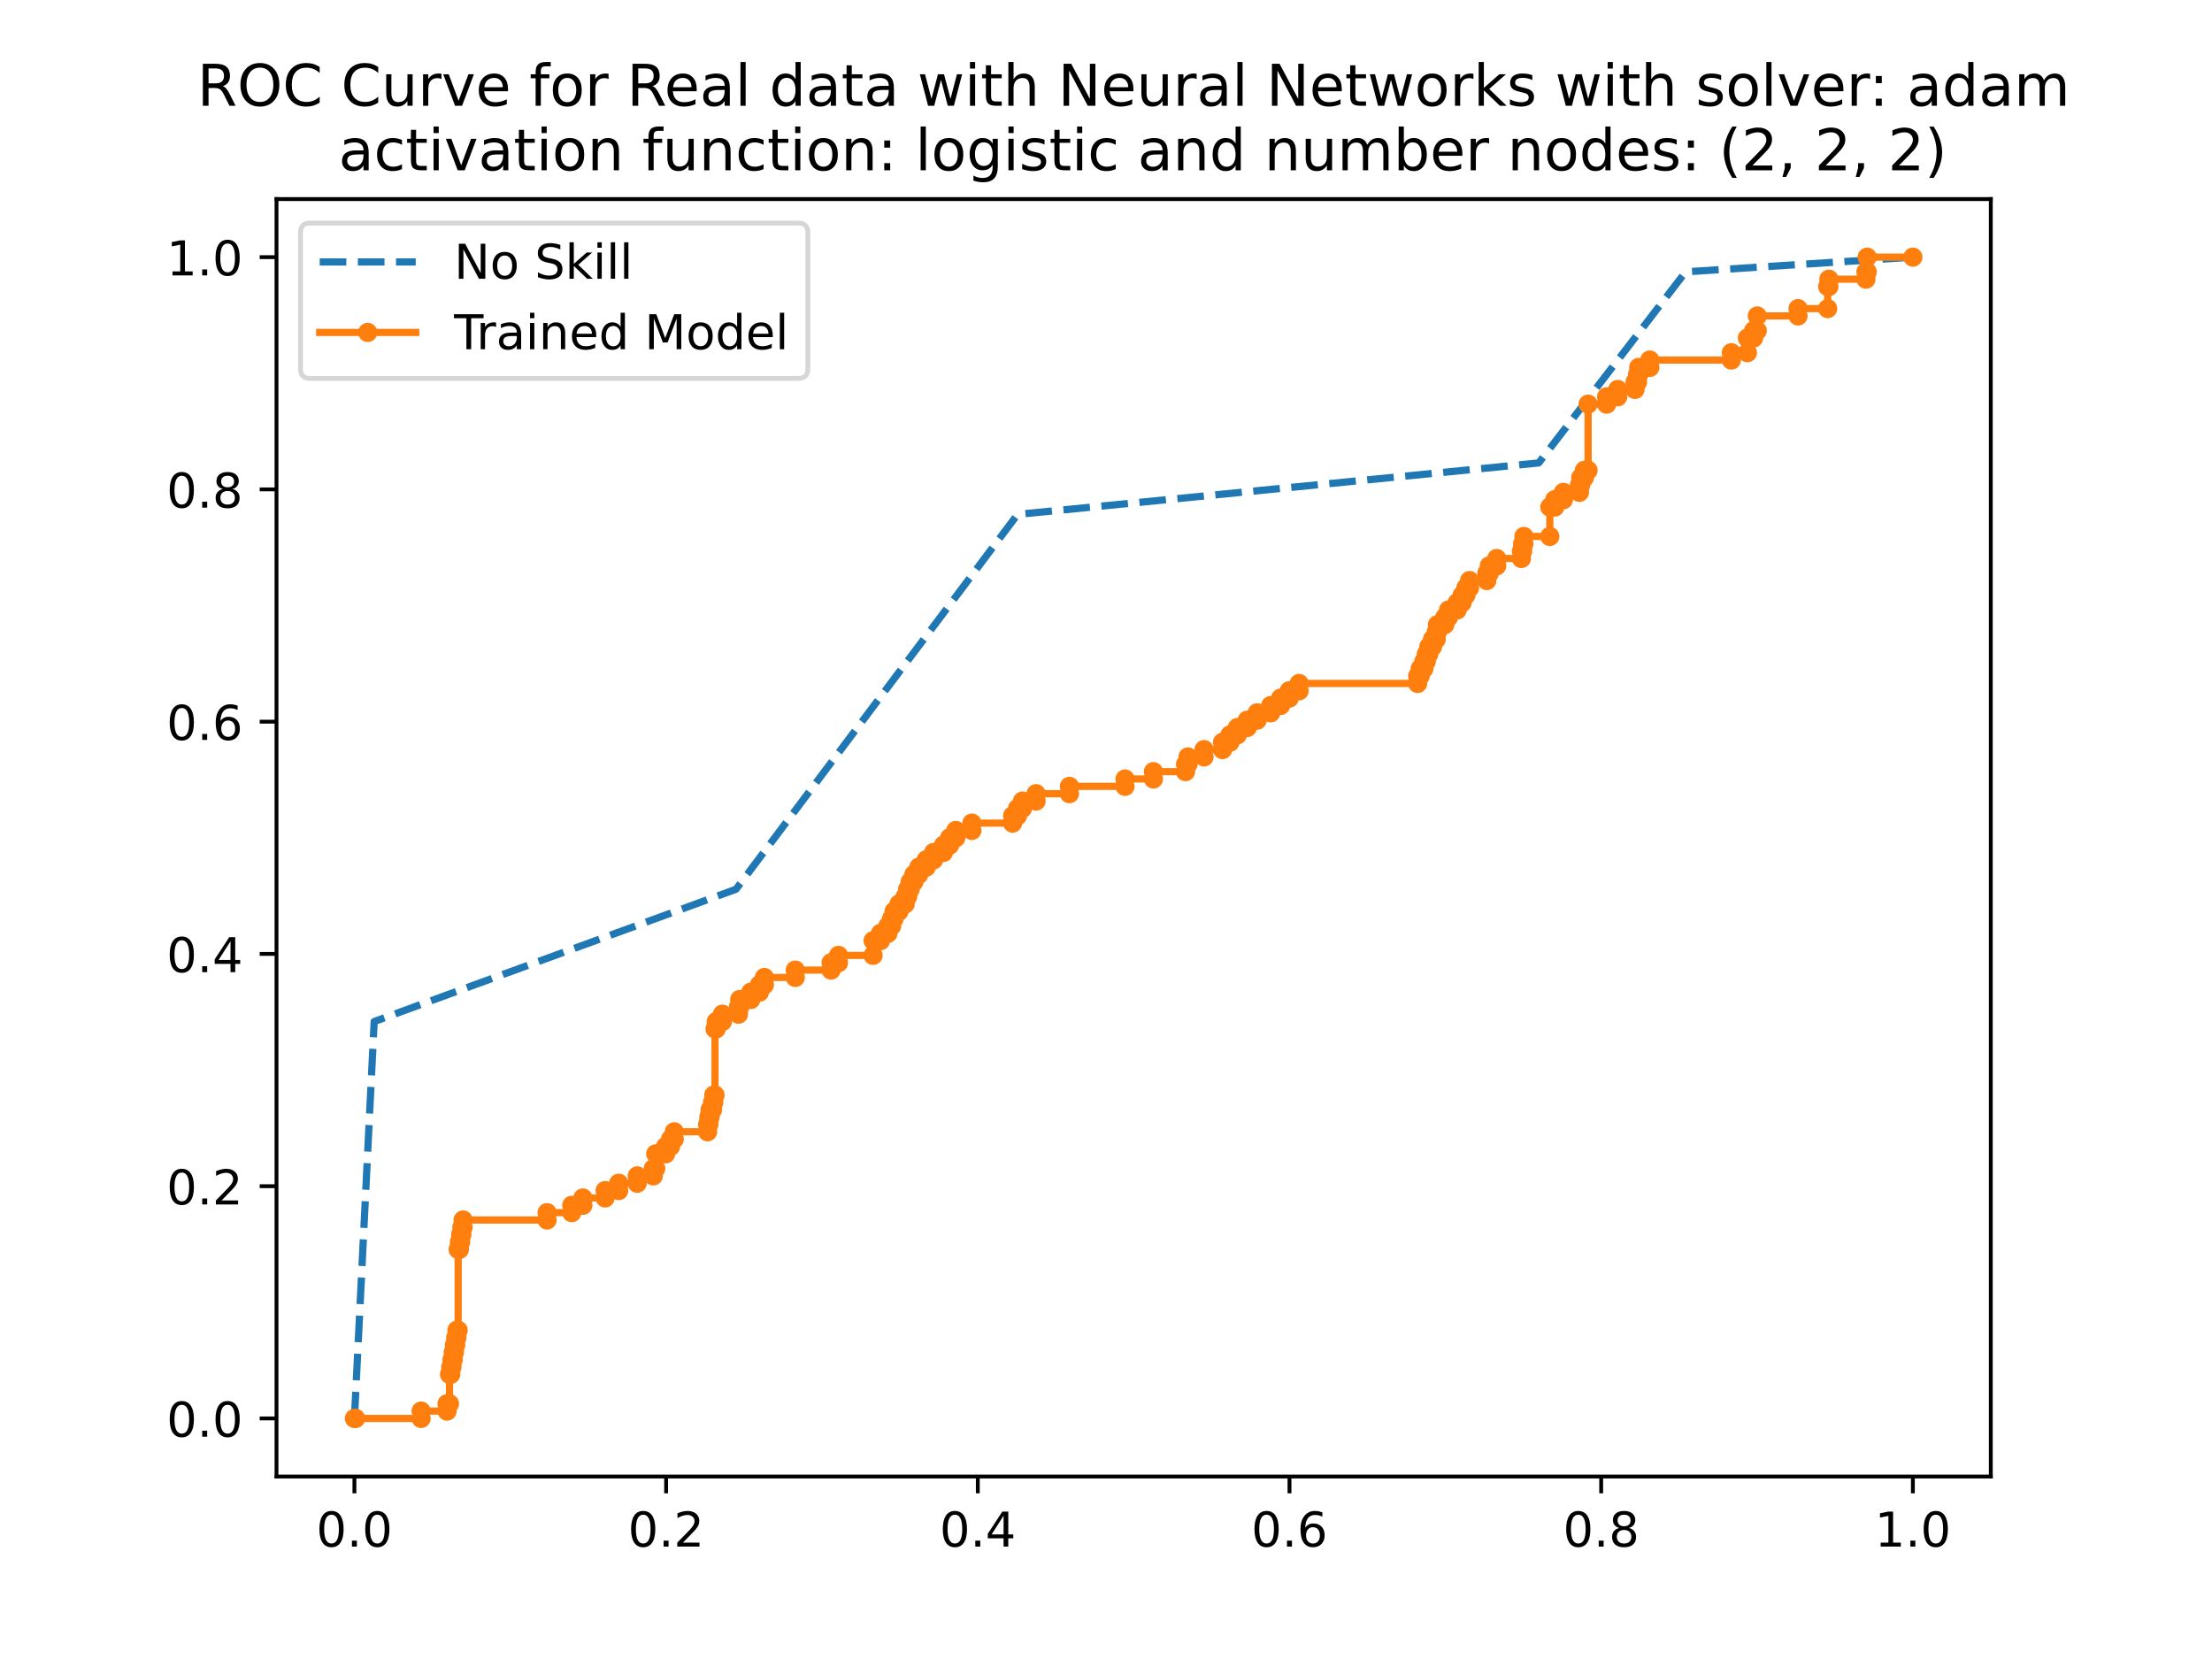 <?xml version="1.0" encoding="utf-8" standalone="no"?>
<!DOCTYPE svg PUBLIC "-//W3C//DTD SVG 1.1//EN"
  "http://www.w3.org/Graphics/SVG/1.1/DTD/svg11.dtd">
<!-- Created with matplotlib (https://matplotlib.org/) -->
<svg height="345.6pt" version="1.1" viewBox="0 0 460.8 345.6" width="460.8pt" xmlns="http://www.w3.org/2000/svg" xmlns:xlink="http://www.w3.org/1999/xlink">
 <defs>
  <style type="text/css">
*{stroke-linecap:butt;stroke-linejoin:round;}
  </style>
 </defs>
 <g id="figure_1">
  <g id="patch_1">
   <path d="M 0 345.6 
L 460.8 345.6 
L 460.8 0 
L 0 0 
z
" style="fill:#ffffff;"/>
  </g>
  <g id="axes_1">
   <g id="patch_2">
    <path d="M 57.6 307.584 
L 414.72 307.584 
L 414.72 41.472 
L 57.6 41.472 
z
" style="fill:#ffffff;"/>
   </g>
   <g id="matplotlib.axis_1">
    <g id="xtick_1">
     <g id="line2d_1">
      <defs>
       <path d="M 0 0 
L 0 3.5 
" id="m7053c54f2f" style="stroke:#000000;stroke-width:0.8;"/>
      </defs>
      <g>
       <use style="stroke:#000000;stroke-width:0.8;" x="73.833" xlink:href="#m7053c54f2f" y="307.584"/>
      </g>
     </g>
     <g id="text_1">
      <!-- 0.0 -->
      <defs>
       <path d="M 31.781 66.406 
Q 24.172 66.406 20.328 58.906 
Q 16.5 51.422 16.5 36.375 
Q 16.5 21.391 20.328 13.891 
Q 24.172 6.391 31.781 6.391 
Q 39.453 6.391 43.281 13.891 
Q 47.125 21.391 47.125 36.375 
Q 47.125 51.422 43.281 58.906 
Q 39.453 66.406 31.781 66.406 
z
M 31.781 74.219 
Q 44.047 74.219 50.516 64.516 
Q 56.984 54.828 56.984 36.375 
Q 56.984 17.969 50.516 8.266 
Q 44.047 -1.422 31.781 -1.422 
Q 19.531 -1.422 13.062 8.266 
Q 6.594 17.969 6.594 36.375 
Q 6.594 54.828 13.062 64.516 
Q 19.531 74.219 31.781 74.219 
z
" id="DejaVuSans-48"/>
       <path d="M 10.688 12.406 
L 21 12.406 
L 21 0 
L 10.688 0 
z
" id="DejaVuSans-46"/>
      </defs>
      <g transform="translate(65.881 322.182)scale(0.1 -0.1)">
       <use xlink:href="#DejaVuSans-48"/>
       <use x="63.623" xlink:href="#DejaVuSans-46"/>
       <use x="95.41" xlink:href="#DejaVuSans-48"/>
      </g>
     </g>
    </g>
    <g id="xtick_2">
     <g id="line2d_2">
      <g>
       <use style="stroke:#000000;stroke-width:0.8;" x="138.764" xlink:href="#m7053c54f2f" y="307.584"/>
      </g>
     </g>
     <g id="text_2">
      <!-- 0.2 -->
      <defs>
       <path d="M 19.188 8.297 
L 53.609 8.297 
L 53.609 0 
L 7.328 0 
L 7.328 8.297 
Q 12.938 14.109 22.625 23.891 
Q 32.328 33.688 34.812 36.531 
Q 39.547 41.844 41.422 45.531 
Q 43.312 49.219 43.312 52.781 
Q 43.312 58.594 39.234 62.25 
Q 35.156 65.922 28.609 65.922 
Q 23.969 65.922 18.812 64.312 
Q 13.672 62.703 7.812 59.422 
L 7.812 69.391 
Q 13.766 71.781 18.938 73 
Q 24.125 74.219 28.422 74.219 
Q 39.75 74.219 46.484 68.547 
Q 53.219 62.891 53.219 53.422 
Q 53.219 48.922 51.531 44.891 
Q 49.859 40.875 45.406 35.406 
Q 44.188 33.984 37.641 27.219 
Q 31.109 20.453 19.188 8.297 
z
" id="DejaVuSans-50"/>
      </defs>
      <g transform="translate(130.812 322.182)scale(0.1 -0.1)">
       <use xlink:href="#DejaVuSans-48"/>
       <use x="63.623" xlink:href="#DejaVuSans-46"/>
       <use x="95.41" xlink:href="#DejaVuSans-50"/>
      </g>
     </g>
    </g>
    <g id="xtick_3">
     <g id="line2d_3">
      <g>
       <use style="stroke:#000000;stroke-width:0.8;" x="203.695" xlink:href="#m7053c54f2f" y="307.584"/>
      </g>
     </g>
     <g id="text_3">
      <!-- 0.4 -->
      <defs>
       <path d="M 37.797 64.312 
L 12.891 25.391 
L 37.797 25.391 
z
M 35.203 72.906 
L 47.609 72.906 
L 47.609 25.391 
L 58.016 25.391 
L 58.016 17.188 
L 47.609 17.188 
L 47.609 0 
L 37.797 0 
L 37.797 17.188 
L 4.891 17.188 
L 4.891 26.703 
z
" id="DejaVuSans-52"/>
      </defs>
      <g transform="translate(195.743 322.182)scale(0.1 -0.1)">
       <use xlink:href="#DejaVuSans-48"/>
       <use x="63.623" xlink:href="#DejaVuSans-46"/>
       <use x="95.41" xlink:href="#DejaVuSans-52"/>
      </g>
     </g>
    </g>
    <g id="xtick_4">
     <g id="line2d_4">
      <g>
       <use style="stroke:#000000;stroke-width:0.8;" x="268.625" xlink:href="#m7053c54f2f" y="307.584"/>
      </g>
     </g>
     <g id="text_4">
      <!-- 0.6 -->
      <defs>
       <path d="M 33.016 40.375 
Q 26.375 40.375 22.484 35.828 
Q 18.609 31.297 18.609 23.391 
Q 18.609 15.531 22.484 10.953 
Q 26.375 6.391 33.016 6.391 
Q 39.656 6.391 43.531 10.953 
Q 47.406 15.531 47.406 23.391 
Q 47.406 31.297 43.531 35.828 
Q 39.656 40.375 33.016 40.375 
z
M 52.594 71.297 
L 52.594 62.312 
Q 48.875 64.062 45.094 64.984 
Q 41.312 65.922 37.594 65.922 
Q 27.828 65.922 22.672 59.328 
Q 17.531 52.734 16.797 39.406 
Q 19.672 43.656 24.016 45.922 
Q 28.375 48.188 33.594 48.188 
Q 44.578 48.188 50.953 41.516 
Q 57.328 34.859 57.328 23.391 
Q 57.328 12.156 50.688 5.359 
Q 44.047 -1.422 33.016 -1.422 
Q 20.359 -1.422 13.672 8.266 
Q 6.984 17.969 6.984 36.375 
Q 6.984 53.656 15.188 63.938 
Q 23.391 74.219 37.203 74.219 
Q 40.922 74.219 44.703 73.484 
Q 48.484 72.75 52.594 71.297 
z
" id="DejaVuSans-54"/>
      </defs>
      <g transform="translate(260.674 322.182)scale(0.1 -0.1)">
       <use xlink:href="#DejaVuSans-48"/>
       <use x="63.623" xlink:href="#DejaVuSans-46"/>
       <use x="95.41" xlink:href="#DejaVuSans-54"/>
      </g>
     </g>
    </g>
    <g id="xtick_5">
     <g id="line2d_5">
      <g>
       <use style="stroke:#000000;stroke-width:0.8;" x="333.556" xlink:href="#m7053c54f2f" y="307.584"/>
      </g>
     </g>
     <g id="text_5">
      <!-- 0.8 -->
      <defs>
       <path d="M 31.781 34.625 
Q 24.75 34.625 20.719 30.859 
Q 16.703 27.094 16.703 20.516 
Q 16.703 13.922 20.719 10.156 
Q 24.75 6.391 31.781 6.391 
Q 38.812 6.391 42.859 10.172 
Q 46.922 13.969 46.922 20.516 
Q 46.922 27.094 42.891 30.859 
Q 38.875 34.625 31.781 34.625 
z
M 21.922 38.812 
Q 15.578 40.375 12.031 44.719 
Q 8.5 49.078 8.5 55.328 
Q 8.5 64.062 14.719 69.141 
Q 20.953 74.219 31.781 74.219 
Q 42.672 74.219 48.875 69.141 
Q 55.078 64.062 55.078 55.328 
Q 55.078 49.078 51.531 44.719 
Q 48 40.375 41.703 38.812 
Q 48.828 37.156 52.797 32.312 
Q 56.781 27.484 56.781 20.516 
Q 56.781 9.906 50.312 4.234 
Q 43.844 -1.422 31.781 -1.422 
Q 19.734 -1.422 13.25 4.234 
Q 6.781 9.906 6.781 20.516 
Q 6.781 27.484 10.781 32.312 
Q 14.797 37.156 21.922 38.812 
z
M 18.312 54.391 
Q 18.312 48.734 21.844 45.562 
Q 25.391 42.391 31.781 42.391 
Q 38.141 42.391 41.719 45.562 
Q 45.312 48.734 45.312 54.391 
Q 45.312 60.062 41.719 63.234 
Q 38.141 66.406 31.781 66.406 
Q 25.391 66.406 21.844 63.234 
Q 18.312 60.062 18.312 54.391 
z
" id="DejaVuSans-56"/>
      </defs>
      <g transform="translate(325.605 322.182)scale(0.1 -0.1)">
       <use xlink:href="#DejaVuSans-48"/>
       <use x="63.623" xlink:href="#DejaVuSans-46"/>
       <use x="95.41" xlink:href="#DejaVuSans-56"/>
      </g>
     </g>
    </g>
    <g id="xtick_6">
     <g id="line2d_6">
      <g>
       <use style="stroke:#000000;stroke-width:0.8;" x="398.487" xlink:href="#m7053c54f2f" y="307.584"/>
      </g>
     </g>
     <g id="text_6">
      <!-- 1.0 -->
      <defs>
       <path d="M 12.406 8.297 
L 28.516 8.297 
L 28.516 63.922 
L 10.984 60.406 
L 10.984 69.391 
L 28.422 72.906 
L 38.281 72.906 
L 38.281 8.297 
L 54.391 8.297 
L 54.391 0 
L 12.406 0 
z
" id="DejaVuSans-49"/>
      </defs>
      <g transform="translate(390.536 322.182)scale(0.1 -0.1)">
       <use xlink:href="#DejaVuSans-49"/>
       <use x="63.623" xlink:href="#DejaVuSans-46"/>
       <use x="95.41" xlink:href="#DejaVuSans-48"/>
      </g>
     </g>
    </g>
   </g>
   <g id="matplotlib.axis_2">
    <g id="ytick_1">
     <g id="line2d_7">
      <defs>
       <path d="M 0 0 
L -3.5 0 
" id="mc3877ff714" style="stroke:#000000;stroke-width:0.8;"/>
      </defs>
      <g>
       <use style="stroke:#000000;stroke-width:0.8;" x="57.6" xlink:href="#mc3877ff714" y="295.488"/>
      </g>
     </g>
     <g id="text_7">
      <!-- 0.0 -->
      <g transform="translate(34.697 299.287)scale(0.1 -0.1)">
       <use xlink:href="#DejaVuSans-48"/>
       <use x="63.623" xlink:href="#DejaVuSans-46"/>
       <use x="95.41" xlink:href="#DejaVuSans-48"/>
      </g>
     </g>
    </g>
    <g id="ytick_2">
     <g id="line2d_8">
      <g>
       <use style="stroke:#000000;stroke-width:0.8;" x="57.6" xlink:href="#mc3877ff714" y="247.104"/>
      </g>
     </g>
     <g id="text_8">
      <!-- 0.2 -->
      <g transform="translate(34.697 250.903)scale(0.1 -0.1)">
       <use xlink:href="#DejaVuSans-48"/>
       <use x="63.623" xlink:href="#DejaVuSans-46"/>
       <use x="95.41" xlink:href="#DejaVuSans-50"/>
      </g>
     </g>
    </g>
    <g id="ytick_3">
     <g id="line2d_9">
      <g>
       <use style="stroke:#000000;stroke-width:0.8;" x="57.6" xlink:href="#mc3877ff714" y="198.72"/>
      </g>
     </g>
     <g id="text_9">
      <!-- 0.4 -->
      <g transform="translate(34.697 202.519)scale(0.1 -0.1)">
       <use xlink:href="#DejaVuSans-48"/>
       <use x="63.623" xlink:href="#DejaVuSans-46"/>
       <use x="95.41" xlink:href="#DejaVuSans-52"/>
      </g>
     </g>
    </g>
    <g id="ytick_4">
     <g id="line2d_10">
      <g>
       <use style="stroke:#000000;stroke-width:0.8;" x="57.6" xlink:href="#mc3877ff714" y="150.336"/>
      </g>
     </g>
     <g id="text_10">
      <!-- 0.6 -->
      <g transform="translate(34.697 154.135)scale(0.1 -0.1)">
       <use xlink:href="#DejaVuSans-48"/>
       <use x="63.623" xlink:href="#DejaVuSans-46"/>
       <use x="95.41" xlink:href="#DejaVuSans-54"/>
      </g>
     </g>
    </g>
    <g id="ytick_5">
     <g id="line2d_11">
      <g>
       <use style="stroke:#000000;stroke-width:0.8;" x="57.6" xlink:href="#mc3877ff714" y="101.952"/>
      </g>
     </g>
     <g id="text_11">
      <!-- 0.8 -->
      <g transform="translate(34.697 105.751)scale(0.1 -0.1)">
       <use xlink:href="#DejaVuSans-48"/>
       <use x="63.623" xlink:href="#DejaVuSans-46"/>
       <use x="95.41" xlink:href="#DejaVuSans-56"/>
      </g>
     </g>
    </g>
    <g id="ytick_6">
     <g id="line2d_12">
      <g>
       <use style="stroke:#000000;stroke-width:0.8;" x="57.6" xlink:href="#mc3877ff714" y="53.568"/>
      </g>
     </g>
     <g id="text_12">
      <!-- 1.0 -->
      <g transform="translate(34.697 57.367)scale(0.1 -0.1)">
       <use xlink:href="#DejaVuSans-49"/>
       <use x="63.623" xlink:href="#DejaVuSans-46"/>
       <use x="95.41" xlink:href="#DejaVuSans-48"/>
      </g>
     </g>
    </g>
   </g>
   <g id="line2d_13">
    <path clip-path="url(#pc22d78587b)" d="M 73.833 295.488 
L 77.949 212.806 
L 153.324 185.246 
L 211.978 107.158 
L 320.539 96.44 
L 351.153 56.63 
L 398.487 53.568 
" style="fill:none;stroke:#1f77b4;stroke-dasharray:5.55,2.4;stroke-dashoffset:0;stroke-width:1.5;"/>
   </g>
   <g id="line2d_14">
    <path clip-path="url(#pc22d78587b)" d="M 73.833 295.488 
L 87.724 295.488 
L 87.724 293.957 
L 93.127 293.957 
L 93.127 292.426 
L 93.641 292.426 
L 93.641 286.301 
L 93.899 286.301 
L 93.899 284.77 
L 94.156 284.77 
L 94.156 283.239 
L 94.413 283.239 
L 94.413 281.708 
L 94.67 281.708 
L 94.67 280.177 
L 94.928 280.177 
L 94.928 278.645 
L 95.185 278.645 
L 95.185 277.114 
L 95.442 277.114 
L 95.442 260.272 
L 95.699 260.272 
L 95.699 258.741 
L 95.957 258.741 
L 95.957 257.21 
L 96.214 257.21 
L 96.214 255.678 
L 96.471 255.678 
L 96.471 254.147 
L 113.964 254.147 
L 113.964 252.616 
L 119.109 252.616 
L 119.109 251.085 
L 121.425 251.085 
L 121.425 249.554 
L 126.055 249.554 
L 126.055 248.023 
L 128.885 248.023 
L 128.885 246.492 
L 132.744 246.492 
L 132.744 244.96 
L 136.088 244.96 
L 136.088 243.429 
L 136.603 243.429 
L 136.603 240.367 
L 138.661 240.367 
L 138.661 238.836 
L 139.69 238.836 
L 139.69 237.305 
L 140.462 237.305 
L 140.462 235.774 
L 147.407 235.774 
L 147.407 234.242 
L 147.665 234.242 
L 147.665 232.711 
L 147.922 232.711 
L 147.922 231.18 
L 148.436 231.18 
L 148.436 229.649 
L 148.694 229.649 
L 148.694 228.118 
L 148.951 228.118 
L 148.951 214.338 
L 149.208 214.338 
L 149.208 212.806 
L 150.494 212.806 
L 150.494 211.275 
L 153.839 211.275 
L 153.839 209.744 
L 154.096 209.744 
L 154.096 208.213 
L 156.411 208.213 
L 156.411 206.682 
L 158.212 206.682 
L 158.212 205.151 
L 159.241 205.151 
L 159.241 203.62 
L 165.672 203.62 
L 165.672 202.089 
L 173.133 202.089 
L 173.133 200.557 
L 174.676 200.557 
L 174.676 199.026 
L 181.879 199.026 
L 181.879 195.964 
L 183.423 195.964 
L 183.423 194.433 
L 184.966 194.433 
L 184.966 192.902 
L 185.738 192.902 
L 185.738 191.371 
L 186.253 191.371 
L 186.253 189.839 
L 187.282 189.839 
L 187.282 188.308 
L 188.568 188.308 
L 188.568 186.777 
L 189.083 186.777 
L 189.083 185.246 
L 189.597 185.246 
L 189.597 183.715 
L 190.369 183.715 
L 190.369 182.184 
L 191.398 182.184 
L 191.398 180.653 
L 192.941 180.653 
L 192.941 179.121 
L 194.485 179.121 
L 194.485 177.59 
L 196.543 177.59 
L 196.543 176.059 
L 197.829 176.059 
L 197.829 174.528 
L 199.115 174.528 
L 199.115 172.997 
L 202.46 172.997 
L 202.46 171.466 
L 210.949 171.466 
L 210.949 169.935 
L 211.978 169.935 
L 211.978 168.403 
L 213.007 168.403 
L 213.007 166.872 
L 215.837 166.872 
L 215.837 165.341 
L 222.783 165.341 
L 222.783 163.81 
L 234.359 163.81 
L 234.359 162.279 
L 240.276 162.279 
L 240.276 160.748 
L 246.965 160.748 
L 246.965 159.217 
L 247.479 159.217 
L 247.479 157.685 
L 250.823 157.685 
L 250.823 156.154 
L 254.682 156.154 
L 254.682 154.623 
L 256.226 154.623 
L 256.226 153.092 
L 257.769 153.092 
L 257.769 151.561 
L 259.827 151.561 
L 259.827 150.03 
L 261.885 150.03 
L 261.885 148.499 
L 264.715 148.499 
L 264.715 146.967 
L 266.773 146.967 
L 266.773 145.436 
L 268.574 145.436 
L 268.574 143.905 
L 270.632 143.905 
L 270.632 142.374 
L 295.328 142.374 
L 295.328 140.843 
L 295.843 140.843 
L 295.843 139.312 
L 296.615 139.312 
L 296.615 137.781 
L 297.129 137.781 
L 297.129 136.25 
L 297.644 136.25 
L 297.644 134.718 
L 298.415 134.718 
L 298.415 133.187 
L 299.187 133.187 
L 299.187 131.656 
L 299.444 131.656 
L 299.444 130.125 
L 300.988 130.125 
L 300.988 128.594 
L 301.76 128.594 
L 301.76 127.063 
L 303.561 127.063 
L 303.561 125.532 
L 304.59 125.532 
L 304.59 124 
L 305.361 124 
L 305.361 122.469 
L 306.133 122.469 
L 306.133 120.938 
L 309.735 120.938 
L 309.735 119.407 
L 310.249 119.407 
L 310.249 117.876 
L 311.793 117.876 
L 311.793 116.345 
L 316.938 116.345 
L 316.938 114.814 
L 317.195 114.814 
L 317.195 113.282 
L 317.452 113.282 
L 317.452 111.751 
L 322.855 111.751 
L 322.855 105.627 
L 323.884 105.627 
L 323.884 104.096 
L 325.684 104.096 
L 325.684 102.564 
L 329.029 102.564 
L 329.029 101.033 
L 329.286 101.033 
L 329.286 99.502 
L 330.058 99.502 
L 330.058 97.971 
L 330.829 97.971 
L 330.829 84.191 
L 334.688 84.191 
L 334.688 82.66 
L 337.004 82.66 
L 337.004 81.129 
L 340.605 81.129 
L 340.605 79.597 
L 341.12 79.597 
L 341.12 78.066 
L 341.377 78.066 
L 341.377 76.535 
L 343.692 76.535 
L 343.692 75.004 
L 360.671 75.004 
L 360.671 73.473 
L 364.015 73.473 
L 364.015 70.411 
L 365.302 70.411 
L 365.302 68.879 
L 366.073 68.879 
L 366.073 65.817 
L 374.563 65.817 
L 374.563 64.286 
L 380.737 64.286 
L 380.737 59.693 
L 380.994 59.693 
L 380.994 58.161 
L 388.712 58.161 
L 388.712 56.63 
L 388.969 56.63 
L 388.969 53.568 
L 398.487 53.568 
L 398.487 53.568 
" style="fill:none;stroke:#ff7f0e;stroke-linecap:square;stroke-width:1.5;"/>
    <defs>
     <path d="M 0 1.5 
C 0.398 1.5 0.779 1.342 1.061 1.061 
C 1.342 0.779 1.5 0.398 1.5 0 
C 1.5 -0.398 1.342 -0.779 1.061 -1.061 
C 0.779 -1.342 0.398 -1.5 0 -1.5 
C -0.398 -1.5 -0.779 -1.342 -1.061 -1.061 
C -1.342 -0.779 -1.5 -0.398 -1.5 0 
C -1.5 0.398 -1.342 0.779 -1.061 1.061 
C -0.779 1.342 -0.398 1.5 0 1.5 
z
" id="m561ccd4f88" style="stroke:#ff7f0e;"/>
    </defs>
    <g clip-path="url(#pc22d78587b)">
     <use style="fill:#ff7f0e;stroke:#ff7f0e;" x="73.833" xlink:href="#m561ccd4f88" y="295.488"/>
     <use style="fill:#ff7f0e;stroke:#ff7f0e;" x="74.09" xlink:href="#m561ccd4f88" y="295.488"/>
     <use style="fill:#ff7f0e;stroke:#ff7f0e;" x="87.724" xlink:href="#m561ccd4f88" y="295.488"/>
     <use style="fill:#ff7f0e;stroke:#ff7f0e;" x="87.724" xlink:href="#m561ccd4f88" y="293.957"/>
     <use style="fill:#ff7f0e;stroke:#ff7f0e;" x="93.127" xlink:href="#m561ccd4f88" y="293.957"/>
     <use style="fill:#ff7f0e;stroke:#ff7f0e;" x="93.127" xlink:href="#m561ccd4f88" y="292.426"/>
     <use style="fill:#ff7f0e;stroke:#ff7f0e;" x="93.641" xlink:href="#m561ccd4f88" y="292.426"/>
     <use style="fill:#ff7f0e;stroke:#ff7f0e;" x="93.641" xlink:href="#m561ccd4f88" y="286.301"/>
     <use style="fill:#ff7f0e;stroke:#ff7f0e;" x="93.899" xlink:href="#m561ccd4f88" y="286.301"/>
     <use style="fill:#ff7f0e;stroke:#ff7f0e;" x="93.899" xlink:href="#m561ccd4f88" y="284.77"/>
     <use style="fill:#ff7f0e;stroke:#ff7f0e;" x="94.156" xlink:href="#m561ccd4f88" y="284.77"/>
     <use style="fill:#ff7f0e;stroke:#ff7f0e;" x="94.156" xlink:href="#m561ccd4f88" y="283.239"/>
     <use style="fill:#ff7f0e;stroke:#ff7f0e;" x="94.413" xlink:href="#m561ccd4f88" y="283.239"/>
     <use style="fill:#ff7f0e;stroke:#ff7f0e;" x="94.413" xlink:href="#m561ccd4f88" y="281.708"/>
     <use style="fill:#ff7f0e;stroke:#ff7f0e;" x="94.67" xlink:href="#m561ccd4f88" y="281.708"/>
     <use style="fill:#ff7f0e;stroke:#ff7f0e;" x="94.67" xlink:href="#m561ccd4f88" y="280.177"/>
     <use style="fill:#ff7f0e;stroke:#ff7f0e;" x="94.928" xlink:href="#m561ccd4f88" y="280.177"/>
     <use style="fill:#ff7f0e;stroke:#ff7f0e;" x="94.928" xlink:href="#m561ccd4f88" y="278.645"/>
     <use style="fill:#ff7f0e;stroke:#ff7f0e;" x="95.185" xlink:href="#m561ccd4f88" y="278.645"/>
     <use style="fill:#ff7f0e;stroke:#ff7f0e;" x="95.185" xlink:href="#m561ccd4f88" y="277.114"/>
     <use style="fill:#ff7f0e;stroke:#ff7f0e;" x="95.442" xlink:href="#m561ccd4f88" y="277.114"/>
     <use style="fill:#ff7f0e;stroke:#ff7f0e;" x="95.442" xlink:href="#m561ccd4f88" y="260.272"/>
     <use style="fill:#ff7f0e;stroke:#ff7f0e;" x="95.699" xlink:href="#m561ccd4f88" y="260.272"/>
     <use style="fill:#ff7f0e;stroke:#ff7f0e;" x="95.699" xlink:href="#m561ccd4f88" y="258.741"/>
     <use style="fill:#ff7f0e;stroke:#ff7f0e;" x="95.957" xlink:href="#m561ccd4f88" y="258.741"/>
     <use style="fill:#ff7f0e;stroke:#ff7f0e;" x="95.957" xlink:href="#m561ccd4f88" y="257.21"/>
     <use style="fill:#ff7f0e;stroke:#ff7f0e;" x="96.214" xlink:href="#m561ccd4f88" y="257.21"/>
     <use style="fill:#ff7f0e;stroke:#ff7f0e;" x="96.214" xlink:href="#m561ccd4f88" y="255.678"/>
     <use style="fill:#ff7f0e;stroke:#ff7f0e;" x="96.471" xlink:href="#m561ccd4f88" y="255.678"/>
     <use style="fill:#ff7f0e;stroke:#ff7f0e;" x="96.471" xlink:href="#m561ccd4f88" y="254.147"/>
     <use style="fill:#ff7f0e;stroke:#ff7f0e;" x="113.964" xlink:href="#m561ccd4f88" y="254.147"/>
     <use style="fill:#ff7f0e;stroke:#ff7f0e;" x="113.964" xlink:href="#m561ccd4f88" y="252.616"/>
     <use style="fill:#ff7f0e;stroke:#ff7f0e;" x="119.109" xlink:href="#m561ccd4f88" y="252.616"/>
     <use style="fill:#ff7f0e;stroke:#ff7f0e;" x="119.109" xlink:href="#m561ccd4f88" y="251.085"/>
     <use style="fill:#ff7f0e;stroke:#ff7f0e;" x="121.425" xlink:href="#m561ccd4f88" y="251.085"/>
     <use style="fill:#ff7f0e;stroke:#ff7f0e;" x="121.425" xlink:href="#m561ccd4f88" y="249.554"/>
     <use style="fill:#ff7f0e;stroke:#ff7f0e;" x="126.055" xlink:href="#m561ccd4f88" y="249.554"/>
     <use style="fill:#ff7f0e;stroke:#ff7f0e;" x="126.055" xlink:href="#m561ccd4f88" y="248.023"/>
     <use style="fill:#ff7f0e;stroke:#ff7f0e;" x="128.885" xlink:href="#m561ccd4f88" y="248.023"/>
     <use style="fill:#ff7f0e;stroke:#ff7f0e;" x="128.885" xlink:href="#m561ccd4f88" y="246.492"/>
     <use style="fill:#ff7f0e;stroke:#ff7f0e;" x="132.744" xlink:href="#m561ccd4f88" y="246.492"/>
     <use style="fill:#ff7f0e;stroke:#ff7f0e;" x="132.744" xlink:href="#m561ccd4f88" y="244.96"/>
     <use style="fill:#ff7f0e;stroke:#ff7f0e;" x="136.088" xlink:href="#m561ccd4f88" y="244.96"/>
     <use style="fill:#ff7f0e;stroke:#ff7f0e;" x="136.088" xlink:href="#m561ccd4f88" y="243.429"/>
     <use style="fill:#ff7f0e;stroke:#ff7f0e;" x="136.603" xlink:href="#m561ccd4f88" y="243.429"/>
     <use style="fill:#ff7f0e;stroke:#ff7f0e;" x="136.603" xlink:href="#m561ccd4f88" y="240.367"/>
     <use style="fill:#ff7f0e;stroke:#ff7f0e;" x="138.661" xlink:href="#m561ccd4f88" y="240.367"/>
     <use style="fill:#ff7f0e;stroke:#ff7f0e;" x="138.661" xlink:href="#m561ccd4f88" y="238.836"/>
     <use style="fill:#ff7f0e;stroke:#ff7f0e;" x="139.69" xlink:href="#m561ccd4f88" y="238.836"/>
     <use style="fill:#ff7f0e;stroke:#ff7f0e;" x="139.69" xlink:href="#m561ccd4f88" y="237.305"/>
     <use style="fill:#ff7f0e;stroke:#ff7f0e;" x="140.462" xlink:href="#m561ccd4f88" y="237.305"/>
     <use style="fill:#ff7f0e;stroke:#ff7f0e;" x="140.462" xlink:href="#m561ccd4f88" y="235.774"/>
     <use style="fill:#ff7f0e;stroke:#ff7f0e;" x="147.407" xlink:href="#m561ccd4f88" y="235.774"/>
     <use style="fill:#ff7f0e;stroke:#ff7f0e;" x="147.407" xlink:href="#m561ccd4f88" y="234.242"/>
     <use style="fill:#ff7f0e;stroke:#ff7f0e;" x="147.665" xlink:href="#m561ccd4f88" y="234.242"/>
     <use style="fill:#ff7f0e;stroke:#ff7f0e;" x="147.665" xlink:href="#m561ccd4f88" y="232.711"/>
     <use style="fill:#ff7f0e;stroke:#ff7f0e;" x="147.922" xlink:href="#m561ccd4f88" y="232.711"/>
     <use style="fill:#ff7f0e;stroke:#ff7f0e;" x="147.922" xlink:href="#m561ccd4f88" y="231.18"/>
     <use style="fill:#ff7f0e;stroke:#ff7f0e;" x="148.436" xlink:href="#m561ccd4f88" y="231.18"/>
     <use style="fill:#ff7f0e;stroke:#ff7f0e;" x="148.436" xlink:href="#m561ccd4f88" y="229.649"/>
     <use style="fill:#ff7f0e;stroke:#ff7f0e;" x="148.694" xlink:href="#m561ccd4f88" y="229.649"/>
     <use style="fill:#ff7f0e;stroke:#ff7f0e;" x="148.694" xlink:href="#m561ccd4f88" y="228.118"/>
     <use style="fill:#ff7f0e;stroke:#ff7f0e;" x="148.951" xlink:href="#m561ccd4f88" y="228.118"/>
     <use style="fill:#ff7f0e;stroke:#ff7f0e;" x="148.951" xlink:href="#m561ccd4f88" y="214.338"/>
     <use style="fill:#ff7f0e;stroke:#ff7f0e;" x="149.208" xlink:href="#m561ccd4f88" y="214.338"/>
     <use style="fill:#ff7f0e;stroke:#ff7f0e;" x="149.208" xlink:href="#m561ccd4f88" y="212.806"/>
     <use style="fill:#ff7f0e;stroke:#ff7f0e;" x="150.494" xlink:href="#m561ccd4f88" y="212.806"/>
     <use style="fill:#ff7f0e;stroke:#ff7f0e;" x="150.494" xlink:href="#m561ccd4f88" y="211.275"/>
     <use style="fill:#ff7f0e;stroke:#ff7f0e;" x="153.839" xlink:href="#m561ccd4f88" y="211.275"/>
     <use style="fill:#ff7f0e;stroke:#ff7f0e;" x="153.839" xlink:href="#m561ccd4f88" y="209.744"/>
     <use style="fill:#ff7f0e;stroke:#ff7f0e;" x="154.096" xlink:href="#m561ccd4f88" y="209.744"/>
     <use style="fill:#ff7f0e;stroke:#ff7f0e;" x="154.096" xlink:href="#m561ccd4f88" y="208.213"/>
     <use style="fill:#ff7f0e;stroke:#ff7f0e;" x="156.411" xlink:href="#m561ccd4f88" y="208.213"/>
     <use style="fill:#ff7f0e;stroke:#ff7f0e;" x="156.411" xlink:href="#m561ccd4f88" y="206.682"/>
     <use style="fill:#ff7f0e;stroke:#ff7f0e;" x="158.212" xlink:href="#m561ccd4f88" y="206.682"/>
     <use style="fill:#ff7f0e;stroke:#ff7f0e;" x="158.212" xlink:href="#m561ccd4f88" y="205.151"/>
     <use style="fill:#ff7f0e;stroke:#ff7f0e;" x="159.241" xlink:href="#m561ccd4f88" y="205.151"/>
     <use style="fill:#ff7f0e;stroke:#ff7f0e;" x="159.241" xlink:href="#m561ccd4f88" y="203.62"/>
     <use style="fill:#ff7f0e;stroke:#ff7f0e;" x="165.672" xlink:href="#m561ccd4f88" y="203.62"/>
     <use style="fill:#ff7f0e;stroke:#ff7f0e;" x="165.672" xlink:href="#m561ccd4f88" y="202.089"/>
     <use style="fill:#ff7f0e;stroke:#ff7f0e;" x="173.133" xlink:href="#m561ccd4f88" y="202.089"/>
     <use style="fill:#ff7f0e;stroke:#ff7f0e;" x="173.133" xlink:href="#m561ccd4f88" y="200.557"/>
     <use style="fill:#ff7f0e;stroke:#ff7f0e;" x="174.676" xlink:href="#m561ccd4f88" y="200.557"/>
     <use style="fill:#ff7f0e;stroke:#ff7f0e;" x="174.676" xlink:href="#m561ccd4f88" y="199.026"/>
     <use style="fill:#ff7f0e;stroke:#ff7f0e;" x="181.879" xlink:href="#m561ccd4f88" y="199.026"/>
     <use style="fill:#ff7f0e;stroke:#ff7f0e;" x="181.879" xlink:href="#m561ccd4f88" y="195.964"/>
     <use style="fill:#ff7f0e;stroke:#ff7f0e;" x="183.423" xlink:href="#m561ccd4f88" y="195.964"/>
     <use style="fill:#ff7f0e;stroke:#ff7f0e;" x="183.423" xlink:href="#m561ccd4f88" y="194.433"/>
     <use style="fill:#ff7f0e;stroke:#ff7f0e;" x="184.966" xlink:href="#m561ccd4f88" y="194.433"/>
     <use style="fill:#ff7f0e;stroke:#ff7f0e;" x="184.966" xlink:href="#m561ccd4f88" y="192.902"/>
     <use style="fill:#ff7f0e;stroke:#ff7f0e;" x="185.738" xlink:href="#m561ccd4f88" y="192.902"/>
     <use style="fill:#ff7f0e;stroke:#ff7f0e;" x="185.738" xlink:href="#m561ccd4f88" y="191.371"/>
     <use style="fill:#ff7f0e;stroke:#ff7f0e;" x="186.253" xlink:href="#m561ccd4f88" y="191.371"/>
     <use style="fill:#ff7f0e;stroke:#ff7f0e;" x="186.253" xlink:href="#m561ccd4f88" y="189.839"/>
     <use style="fill:#ff7f0e;stroke:#ff7f0e;" x="187.282" xlink:href="#m561ccd4f88" y="189.839"/>
     <use style="fill:#ff7f0e;stroke:#ff7f0e;" x="187.282" xlink:href="#m561ccd4f88" y="188.308"/>
     <use style="fill:#ff7f0e;stroke:#ff7f0e;" x="188.568" xlink:href="#m561ccd4f88" y="188.308"/>
     <use style="fill:#ff7f0e;stroke:#ff7f0e;" x="188.568" xlink:href="#m561ccd4f88" y="186.777"/>
     <use style="fill:#ff7f0e;stroke:#ff7f0e;" x="189.083" xlink:href="#m561ccd4f88" y="186.777"/>
     <use style="fill:#ff7f0e;stroke:#ff7f0e;" x="189.083" xlink:href="#m561ccd4f88" y="185.246"/>
     <use style="fill:#ff7f0e;stroke:#ff7f0e;" x="189.597" xlink:href="#m561ccd4f88" y="185.246"/>
     <use style="fill:#ff7f0e;stroke:#ff7f0e;" x="189.597" xlink:href="#m561ccd4f88" y="183.715"/>
     <use style="fill:#ff7f0e;stroke:#ff7f0e;" x="190.369" xlink:href="#m561ccd4f88" y="183.715"/>
     <use style="fill:#ff7f0e;stroke:#ff7f0e;" x="190.369" xlink:href="#m561ccd4f88" y="182.184"/>
     <use style="fill:#ff7f0e;stroke:#ff7f0e;" x="191.398" xlink:href="#m561ccd4f88" y="182.184"/>
     <use style="fill:#ff7f0e;stroke:#ff7f0e;" x="191.398" xlink:href="#m561ccd4f88" y="180.653"/>
     <use style="fill:#ff7f0e;stroke:#ff7f0e;" x="192.941" xlink:href="#m561ccd4f88" y="180.653"/>
     <use style="fill:#ff7f0e;stroke:#ff7f0e;" x="192.941" xlink:href="#m561ccd4f88" y="179.121"/>
     <use style="fill:#ff7f0e;stroke:#ff7f0e;" x="194.485" xlink:href="#m561ccd4f88" y="179.121"/>
     <use style="fill:#ff7f0e;stroke:#ff7f0e;" x="194.485" xlink:href="#m561ccd4f88" y="177.59"/>
     <use style="fill:#ff7f0e;stroke:#ff7f0e;" x="196.543" xlink:href="#m561ccd4f88" y="177.59"/>
     <use style="fill:#ff7f0e;stroke:#ff7f0e;" x="196.543" xlink:href="#m561ccd4f88" y="176.059"/>
     <use style="fill:#ff7f0e;stroke:#ff7f0e;" x="197.829" xlink:href="#m561ccd4f88" y="176.059"/>
     <use style="fill:#ff7f0e;stroke:#ff7f0e;" x="197.829" xlink:href="#m561ccd4f88" y="174.528"/>
     <use style="fill:#ff7f0e;stroke:#ff7f0e;" x="199.115" xlink:href="#m561ccd4f88" y="174.528"/>
     <use style="fill:#ff7f0e;stroke:#ff7f0e;" x="199.115" xlink:href="#m561ccd4f88" y="172.997"/>
     <use style="fill:#ff7f0e;stroke:#ff7f0e;" x="202.46" xlink:href="#m561ccd4f88" y="172.997"/>
     <use style="fill:#ff7f0e;stroke:#ff7f0e;" x="202.46" xlink:href="#m561ccd4f88" y="171.466"/>
     <use style="fill:#ff7f0e;stroke:#ff7f0e;" x="210.949" xlink:href="#m561ccd4f88" y="171.466"/>
     <use style="fill:#ff7f0e;stroke:#ff7f0e;" x="210.949" xlink:href="#m561ccd4f88" y="169.935"/>
     <use style="fill:#ff7f0e;stroke:#ff7f0e;" x="211.978" xlink:href="#m561ccd4f88" y="169.935"/>
     <use style="fill:#ff7f0e;stroke:#ff7f0e;" x="211.978" xlink:href="#m561ccd4f88" y="168.403"/>
     <use style="fill:#ff7f0e;stroke:#ff7f0e;" x="213.007" xlink:href="#m561ccd4f88" y="168.403"/>
     <use style="fill:#ff7f0e;stroke:#ff7f0e;" x="213.007" xlink:href="#m561ccd4f88" y="166.872"/>
     <use style="fill:#ff7f0e;stroke:#ff7f0e;" x="215.837" xlink:href="#m561ccd4f88" y="166.872"/>
     <use style="fill:#ff7f0e;stroke:#ff7f0e;" x="215.837" xlink:href="#m561ccd4f88" y="165.341"/>
     <use style="fill:#ff7f0e;stroke:#ff7f0e;" x="222.783" xlink:href="#m561ccd4f88" y="165.341"/>
     <use style="fill:#ff7f0e;stroke:#ff7f0e;" x="222.783" xlink:href="#m561ccd4f88" y="163.81"/>
     <use style="fill:#ff7f0e;stroke:#ff7f0e;" x="234.359" xlink:href="#m561ccd4f88" y="163.81"/>
     <use style="fill:#ff7f0e;stroke:#ff7f0e;" x="234.359" xlink:href="#m561ccd4f88" y="162.279"/>
     <use style="fill:#ff7f0e;stroke:#ff7f0e;" x="240.276" xlink:href="#m561ccd4f88" y="162.279"/>
     <use style="fill:#ff7f0e;stroke:#ff7f0e;" x="240.276" xlink:href="#m561ccd4f88" y="160.748"/>
     <use style="fill:#ff7f0e;stroke:#ff7f0e;" x="246.965" xlink:href="#m561ccd4f88" y="160.748"/>
     <use style="fill:#ff7f0e;stroke:#ff7f0e;" x="246.965" xlink:href="#m561ccd4f88" y="159.217"/>
     <use style="fill:#ff7f0e;stroke:#ff7f0e;" x="247.479" xlink:href="#m561ccd4f88" y="159.217"/>
     <use style="fill:#ff7f0e;stroke:#ff7f0e;" x="247.479" xlink:href="#m561ccd4f88" y="157.685"/>
     <use style="fill:#ff7f0e;stroke:#ff7f0e;" x="250.823" xlink:href="#m561ccd4f88" y="157.685"/>
     <use style="fill:#ff7f0e;stroke:#ff7f0e;" x="250.823" xlink:href="#m561ccd4f88" y="156.154"/>
     <use style="fill:#ff7f0e;stroke:#ff7f0e;" x="254.682" xlink:href="#m561ccd4f88" y="156.154"/>
     <use style="fill:#ff7f0e;stroke:#ff7f0e;" x="254.682" xlink:href="#m561ccd4f88" y="154.623"/>
     <use style="fill:#ff7f0e;stroke:#ff7f0e;" x="256.226" xlink:href="#m561ccd4f88" y="154.623"/>
     <use style="fill:#ff7f0e;stroke:#ff7f0e;" x="256.226" xlink:href="#m561ccd4f88" y="153.092"/>
     <use style="fill:#ff7f0e;stroke:#ff7f0e;" x="257.769" xlink:href="#m561ccd4f88" y="153.092"/>
     <use style="fill:#ff7f0e;stroke:#ff7f0e;" x="257.769" xlink:href="#m561ccd4f88" y="151.561"/>
     <use style="fill:#ff7f0e;stroke:#ff7f0e;" x="259.827" xlink:href="#m561ccd4f88" y="151.561"/>
     <use style="fill:#ff7f0e;stroke:#ff7f0e;" x="259.827" xlink:href="#m561ccd4f88" y="150.03"/>
     <use style="fill:#ff7f0e;stroke:#ff7f0e;" x="261.885" xlink:href="#m561ccd4f88" y="150.03"/>
     <use style="fill:#ff7f0e;stroke:#ff7f0e;" x="261.885" xlink:href="#m561ccd4f88" y="148.499"/>
     <use style="fill:#ff7f0e;stroke:#ff7f0e;" x="264.715" xlink:href="#m561ccd4f88" y="148.499"/>
     <use style="fill:#ff7f0e;stroke:#ff7f0e;" x="264.715" xlink:href="#m561ccd4f88" y="146.967"/>
     <use style="fill:#ff7f0e;stroke:#ff7f0e;" x="266.773" xlink:href="#m561ccd4f88" y="146.967"/>
     <use style="fill:#ff7f0e;stroke:#ff7f0e;" x="266.773" xlink:href="#m561ccd4f88" y="145.436"/>
     <use style="fill:#ff7f0e;stroke:#ff7f0e;" x="268.574" xlink:href="#m561ccd4f88" y="145.436"/>
     <use style="fill:#ff7f0e;stroke:#ff7f0e;" x="268.574" xlink:href="#m561ccd4f88" y="143.905"/>
     <use style="fill:#ff7f0e;stroke:#ff7f0e;" x="270.632" xlink:href="#m561ccd4f88" y="143.905"/>
     <use style="fill:#ff7f0e;stroke:#ff7f0e;" x="270.632" xlink:href="#m561ccd4f88" y="142.374"/>
     <use style="fill:#ff7f0e;stroke:#ff7f0e;" x="295.328" xlink:href="#m561ccd4f88" y="142.374"/>
     <use style="fill:#ff7f0e;stroke:#ff7f0e;" x="295.328" xlink:href="#m561ccd4f88" y="140.843"/>
     <use style="fill:#ff7f0e;stroke:#ff7f0e;" x="295.843" xlink:href="#m561ccd4f88" y="140.843"/>
     <use style="fill:#ff7f0e;stroke:#ff7f0e;" x="295.843" xlink:href="#m561ccd4f88" y="139.312"/>
     <use style="fill:#ff7f0e;stroke:#ff7f0e;" x="296.615" xlink:href="#m561ccd4f88" y="139.312"/>
     <use style="fill:#ff7f0e;stroke:#ff7f0e;" x="296.615" xlink:href="#m561ccd4f88" y="137.781"/>
     <use style="fill:#ff7f0e;stroke:#ff7f0e;" x="297.129" xlink:href="#m561ccd4f88" y="137.781"/>
     <use style="fill:#ff7f0e;stroke:#ff7f0e;" x="297.129" xlink:href="#m561ccd4f88" y="136.25"/>
     <use style="fill:#ff7f0e;stroke:#ff7f0e;" x="297.644" xlink:href="#m561ccd4f88" y="136.25"/>
     <use style="fill:#ff7f0e;stroke:#ff7f0e;" x="297.644" xlink:href="#m561ccd4f88" y="134.718"/>
     <use style="fill:#ff7f0e;stroke:#ff7f0e;" x="298.415" xlink:href="#m561ccd4f88" y="134.718"/>
     <use style="fill:#ff7f0e;stroke:#ff7f0e;" x="298.415" xlink:href="#m561ccd4f88" y="133.187"/>
     <use style="fill:#ff7f0e;stroke:#ff7f0e;" x="299.187" xlink:href="#m561ccd4f88" y="133.187"/>
     <use style="fill:#ff7f0e;stroke:#ff7f0e;" x="299.187" xlink:href="#m561ccd4f88" y="131.656"/>
     <use style="fill:#ff7f0e;stroke:#ff7f0e;" x="299.444" xlink:href="#m561ccd4f88" y="131.656"/>
     <use style="fill:#ff7f0e;stroke:#ff7f0e;" x="299.444" xlink:href="#m561ccd4f88" y="130.125"/>
     <use style="fill:#ff7f0e;stroke:#ff7f0e;" x="300.988" xlink:href="#m561ccd4f88" y="130.125"/>
     <use style="fill:#ff7f0e;stroke:#ff7f0e;" x="300.988" xlink:href="#m561ccd4f88" y="128.594"/>
     <use style="fill:#ff7f0e;stroke:#ff7f0e;" x="301.76" xlink:href="#m561ccd4f88" y="128.594"/>
     <use style="fill:#ff7f0e;stroke:#ff7f0e;" x="301.76" xlink:href="#m561ccd4f88" y="127.063"/>
     <use style="fill:#ff7f0e;stroke:#ff7f0e;" x="303.561" xlink:href="#m561ccd4f88" y="127.063"/>
     <use style="fill:#ff7f0e;stroke:#ff7f0e;" x="303.561" xlink:href="#m561ccd4f88" y="125.532"/>
     <use style="fill:#ff7f0e;stroke:#ff7f0e;" x="304.59" xlink:href="#m561ccd4f88" y="125.532"/>
     <use style="fill:#ff7f0e;stroke:#ff7f0e;" x="304.59" xlink:href="#m561ccd4f88" y="124"/>
     <use style="fill:#ff7f0e;stroke:#ff7f0e;" x="305.361" xlink:href="#m561ccd4f88" y="124"/>
     <use style="fill:#ff7f0e;stroke:#ff7f0e;" x="305.361" xlink:href="#m561ccd4f88" y="122.469"/>
     <use style="fill:#ff7f0e;stroke:#ff7f0e;" x="306.133" xlink:href="#m561ccd4f88" y="122.469"/>
     <use style="fill:#ff7f0e;stroke:#ff7f0e;" x="306.133" xlink:href="#m561ccd4f88" y="120.938"/>
     <use style="fill:#ff7f0e;stroke:#ff7f0e;" x="309.735" xlink:href="#m561ccd4f88" y="120.938"/>
     <use style="fill:#ff7f0e;stroke:#ff7f0e;" x="309.735" xlink:href="#m561ccd4f88" y="119.407"/>
     <use style="fill:#ff7f0e;stroke:#ff7f0e;" x="310.249" xlink:href="#m561ccd4f88" y="119.407"/>
     <use style="fill:#ff7f0e;stroke:#ff7f0e;" x="310.249" xlink:href="#m561ccd4f88" y="117.876"/>
     <use style="fill:#ff7f0e;stroke:#ff7f0e;" x="311.793" xlink:href="#m561ccd4f88" y="117.876"/>
     <use style="fill:#ff7f0e;stroke:#ff7f0e;" x="311.793" xlink:href="#m561ccd4f88" y="116.345"/>
     <use style="fill:#ff7f0e;stroke:#ff7f0e;" x="316.938" xlink:href="#m561ccd4f88" y="116.345"/>
     <use style="fill:#ff7f0e;stroke:#ff7f0e;" x="316.938" xlink:href="#m561ccd4f88" y="114.814"/>
     <use style="fill:#ff7f0e;stroke:#ff7f0e;" x="317.195" xlink:href="#m561ccd4f88" y="114.814"/>
     <use style="fill:#ff7f0e;stroke:#ff7f0e;" x="317.195" xlink:href="#m561ccd4f88" y="113.282"/>
     <use style="fill:#ff7f0e;stroke:#ff7f0e;" x="317.452" xlink:href="#m561ccd4f88" y="113.282"/>
     <use style="fill:#ff7f0e;stroke:#ff7f0e;" x="317.452" xlink:href="#m561ccd4f88" y="111.751"/>
     <use style="fill:#ff7f0e;stroke:#ff7f0e;" x="322.855" xlink:href="#m561ccd4f88" y="111.751"/>
     <use style="fill:#ff7f0e;stroke:#ff7f0e;" x="322.855" xlink:href="#m561ccd4f88" y="105.627"/>
     <use style="fill:#ff7f0e;stroke:#ff7f0e;" x="323.884" xlink:href="#m561ccd4f88" y="105.627"/>
     <use style="fill:#ff7f0e;stroke:#ff7f0e;" x="323.884" xlink:href="#m561ccd4f88" y="104.096"/>
     <use style="fill:#ff7f0e;stroke:#ff7f0e;" x="325.684" xlink:href="#m561ccd4f88" y="104.096"/>
     <use style="fill:#ff7f0e;stroke:#ff7f0e;" x="325.684" xlink:href="#m561ccd4f88" y="102.564"/>
     <use style="fill:#ff7f0e;stroke:#ff7f0e;" x="329.029" xlink:href="#m561ccd4f88" y="102.564"/>
     <use style="fill:#ff7f0e;stroke:#ff7f0e;" x="329.029" xlink:href="#m561ccd4f88" y="101.033"/>
     <use style="fill:#ff7f0e;stroke:#ff7f0e;" x="329.286" xlink:href="#m561ccd4f88" y="101.033"/>
     <use style="fill:#ff7f0e;stroke:#ff7f0e;" x="329.286" xlink:href="#m561ccd4f88" y="99.502"/>
     <use style="fill:#ff7f0e;stroke:#ff7f0e;" x="330.058" xlink:href="#m561ccd4f88" y="99.502"/>
     <use style="fill:#ff7f0e;stroke:#ff7f0e;" x="330.058" xlink:href="#m561ccd4f88" y="97.971"/>
     <use style="fill:#ff7f0e;stroke:#ff7f0e;" x="330.829" xlink:href="#m561ccd4f88" y="97.971"/>
     <use style="fill:#ff7f0e;stroke:#ff7f0e;" x="330.829" xlink:href="#m561ccd4f88" y="84.191"/>
     <use style="fill:#ff7f0e;stroke:#ff7f0e;" x="334.688" xlink:href="#m561ccd4f88" y="84.191"/>
     <use style="fill:#ff7f0e;stroke:#ff7f0e;" x="334.688" xlink:href="#m561ccd4f88" y="82.66"/>
     <use style="fill:#ff7f0e;stroke:#ff7f0e;" x="337.004" xlink:href="#m561ccd4f88" y="82.66"/>
     <use style="fill:#ff7f0e;stroke:#ff7f0e;" x="337.004" xlink:href="#m561ccd4f88" y="81.129"/>
     <use style="fill:#ff7f0e;stroke:#ff7f0e;" x="340.605" xlink:href="#m561ccd4f88" y="81.129"/>
     <use style="fill:#ff7f0e;stroke:#ff7f0e;" x="340.605" xlink:href="#m561ccd4f88" y="79.597"/>
     <use style="fill:#ff7f0e;stroke:#ff7f0e;" x="341.12" xlink:href="#m561ccd4f88" y="79.597"/>
     <use style="fill:#ff7f0e;stroke:#ff7f0e;" x="341.12" xlink:href="#m561ccd4f88" y="78.066"/>
     <use style="fill:#ff7f0e;stroke:#ff7f0e;" x="341.377" xlink:href="#m561ccd4f88" y="78.066"/>
     <use style="fill:#ff7f0e;stroke:#ff7f0e;" x="341.377" xlink:href="#m561ccd4f88" y="76.535"/>
     <use style="fill:#ff7f0e;stroke:#ff7f0e;" x="343.692" xlink:href="#m561ccd4f88" y="76.535"/>
     <use style="fill:#ff7f0e;stroke:#ff7f0e;" x="343.692" xlink:href="#m561ccd4f88" y="75.004"/>
     <use style="fill:#ff7f0e;stroke:#ff7f0e;" x="360.671" xlink:href="#m561ccd4f88" y="75.004"/>
     <use style="fill:#ff7f0e;stroke:#ff7f0e;" x="360.671" xlink:href="#m561ccd4f88" y="73.473"/>
     <use style="fill:#ff7f0e;stroke:#ff7f0e;" x="364.015" xlink:href="#m561ccd4f88" y="73.473"/>
     <use style="fill:#ff7f0e;stroke:#ff7f0e;" x="364.015" xlink:href="#m561ccd4f88" y="70.411"/>
     <use style="fill:#ff7f0e;stroke:#ff7f0e;" x="365.302" xlink:href="#m561ccd4f88" y="70.411"/>
     <use style="fill:#ff7f0e;stroke:#ff7f0e;" x="365.302" xlink:href="#m561ccd4f88" y="68.879"/>
     <use style="fill:#ff7f0e;stroke:#ff7f0e;" x="366.073" xlink:href="#m561ccd4f88" y="68.879"/>
     <use style="fill:#ff7f0e;stroke:#ff7f0e;" x="366.073" xlink:href="#m561ccd4f88" y="65.817"/>
     <use style="fill:#ff7f0e;stroke:#ff7f0e;" x="374.563" xlink:href="#m561ccd4f88" y="65.817"/>
     <use style="fill:#ff7f0e;stroke:#ff7f0e;" x="374.563" xlink:href="#m561ccd4f88" y="64.286"/>
     <use style="fill:#ff7f0e;stroke:#ff7f0e;" x="380.737" xlink:href="#m561ccd4f88" y="64.286"/>
     <use style="fill:#ff7f0e;stroke:#ff7f0e;" x="380.737" xlink:href="#m561ccd4f88" y="59.693"/>
     <use style="fill:#ff7f0e;stroke:#ff7f0e;" x="380.994" xlink:href="#m561ccd4f88" y="59.693"/>
     <use style="fill:#ff7f0e;stroke:#ff7f0e;" x="380.994" xlink:href="#m561ccd4f88" y="58.161"/>
     <use style="fill:#ff7f0e;stroke:#ff7f0e;" x="388.712" xlink:href="#m561ccd4f88" y="58.161"/>
     <use style="fill:#ff7f0e;stroke:#ff7f0e;" x="388.712" xlink:href="#m561ccd4f88" y="56.63"/>
     <use style="fill:#ff7f0e;stroke:#ff7f0e;" x="388.969" xlink:href="#m561ccd4f88" y="56.63"/>
     <use style="fill:#ff7f0e;stroke:#ff7f0e;" x="388.969" xlink:href="#m561ccd4f88" y="53.568"/>
     <use style="fill:#ff7f0e;stroke:#ff7f0e;" x="398.487" xlink:href="#m561ccd4f88" y="53.568"/>
    </g>
   </g>
   <g id="patch_3">
    <path d="M 57.6 307.584 
L 57.6 41.472 
" style="fill:none;stroke:#000000;stroke-linecap:square;stroke-linejoin:miter;stroke-width:0.8;"/>
   </g>
   <g id="patch_4">
    <path d="M 414.72 307.584 
L 414.72 41.472 
" style="fill:none;stroke:#000000;stroke-linecap:square;stroke-linejoin:miter;stroke-width:0.8;"/>
   </g>
   <g id="patch_5">
    <path d="M 57.6 307.584 
L 414.72 307.584 
" style="fill:none;stroke:#000000;stroke-linecap:square;stroke-linejoin:miter;stroke-width:0.8;"/>
   </g>
   <g id="patch_6">
    <path d="M 57.6 41.472 
L 414.72 41.472 
" style="fill:none;stroke:#000000;stroke-linecap:square;stroke-linejoin:miter;stroke-width:0.8;"/>
   </g>
   <g id="text_13">
    <!-- ROC Curve for Real data with Neural Networks with solver: adam -->
    <defs>
     <path d="M 44.391 34.188 
Q 47.562 33.109 50.562 29.594 
Q 53.562 26.078 56.594 19.922 
L 66.609 0 
L 56 0 
L 46.688 18.703 
Q 43.062 26.031 39.672 28.422 
Q 36.281 30.812 30.422 30.812 
L 19.672 30.812 
L 19.672 0 
L 9.812 0 
L 9.812 72.906 
L 32.078 72.906 
Q 44.578 72.906 50.734 67.672 
Q 56.891 62.453 56.891 51.906 
Q 56.891 45.016 53.688 40.469 
Q 50.484 35.938 44.391 34.188 
z
M 19.672 64.797 
L 19.672 38.922 
L 32.078 38.922 
Q 39.203 38.922 42.844 42.219 
Q 46.484 45.516 46.484 51.906 
Q 46.484 58.297 42.844 61.547 
Q 39.203 64.797 32.078 64.797 
z
" id="DejaVuSans-82"/>
     <path d="M 39.406 66.219 
Q 28.656 66.219 22.328 58.203 
Q 16.016 50.203 16.016 36.375 
Q 16.016 22.609 22.328 14.594 
Q 28.656 6.594 39.406 6.594 
Q 50.141 6.594 56.422 14.594 
Q 62.703 22.609 62.703 36.375 
Q 62.703 50.203 56.422 58.203 
Q 50.141 66.219 39.406 66.219 
z
M 39.406 74.219 
Q 54.734 74.219 63.906 63.938 
Q 73.094 53.656 73.094 36.375 
Q 73.094 19.141 63.906 8.859 
Q 54.734 -1.422 39.406 -1.422 
Q 24.031 -1.422 14.812 8.828 
Q 5.609 19.094 5.609 36.375 
Q 5.609 53.656 14.812 63.938 
Q 24.031 74.219 39.406 74.219 
z
" id="DejaVuSans-79"/>
     <path d="M 64.406 67.281 
L 64.406 56.891 
Q 59.422 61.531 53.781 63.812 
Q 48.141 66.109 41.797 66.109 
Q 29.297 66.109 22.656 58.469 
Q 16.016 50.828 16.016 36.375 
Q 16.016 21.969 22.656 14.328 
Q 29.297 6.688 41.797 6.688 
Q 48.141 6.688 53.781 8.984 
Q 59.422 11.281 64.406 15.922 
L 64.406 5.609 
Q 59.234 2.094 53.438 0.328 
Q 47.656 -1.422 41.219 -1.422 
Q 24.656 -1.422 15.125 8.703 
Q 5.609 18.844 5.609 36.375 
Q 5.609 53.953 15.125 64.078 
Q 24.656 74.219 41.219 74.219 
Q 47.75 74.219 53.531 72.484 
Q 59.328 70.75 64.406 67.281 
z
" id="DejaVuSans-67"/>
     <path id="DejaVuSans-32"/>
     <path d="M 8.5 21.578 
L 8.5 54.688 
L 17.484 54.688 
L 17.484 21.922 
Q 17.484 14.156 20.5 10.266 
Q 23.531 6.391 29.594 6.391 
Q 36.859 6.391 41.078 11.031 
Q 45.312 15.672 45.312 23.688 
L 45.312 54.688 
L 54.297 54.688 
L 54.297 0 
L 45.312 0 
L 45.312 8.406 
Q 42.047 3.422 37.719 1 
Q 33.406 -1.422 27.688 -1.422 
Q 18.266 -1.422 13.375 4.438 
Q 8.5 10.297 8.5 21.578 
z
M 31.109 56 
z
" id="DejaVuSans-117"/>
     <path d="M 41.109 46.297 
Q 39.594 47.172 37.812 47.578 
Q 36.031 48 33.891 48 
Q 26.266 48 22.188 43.047 
Q 18.109 38.094 18.109 28.812 
L 18.109 0 
L 9.078 0 
L 9.078 54.688 
L 18.109 54.688 
L 18.109 46.188 
Q 20.953 51.172 25.484 53.578 
Q 30.031 56 36.531 56 
Q 37.453 56 38.578 55.875 
Q 39.703 55.766 41.062 55.516 
z
" id="DejaVuSans-114"/>
     <path d="M 2.984 54.688 
L 12.5 54.688 
L 29.594 8.797 
L 46.688 54.688 
L 56.203 54.688 
L 35.688 0 
L 23.484 0 
z
" id="DejaVuSans-118"/>
     <path d="M 56.203 29.594 
L 56.203 25.203 
L 14.891 25.203 
Q 15.484 15.922 20.484 11.062 
Q 25.484 6.203 34.422 6.203 
Q 39.594 6.203 44.453 7.469 
Q 49.312 8.734 54.109 11.281 
L 54.109 2.781 
Q 49.266 0.734 44.188 -0.344 
Q 39.109 -1.422 33.891 -1.422 
Q 20.797 -1.422 13.156 6.188 
Q 5.516 13.812 5.516 26.812 
Q 5.516 40.234 12.766 48.109 
Q 20.016 56 32.328 56 
Q 43.359 56 49.781 48.891 
Q 56.203 41.797 56.203 29.594 
z
M 47.219 32.234 
Q 47.125 39.594 43.094 43.984 
Q 39.062 48.391 32.422 48.391 
Q 24.906 48.391 20.391 44.141 
Q 15.875 39.891 15.188 32.172 
z
" id="DejaVuSans-101"/>
     <path d="M 37.109 75.984 
L 37.109 68.5 
L 28.516 68.5 
Q 23.688 68.5 21.797 66.547 
Q 19.922 64.594 19.922 59.516 
L 19.922 54.688 
L 34.719 54.688 
L 34.719 47.703 
L 19.922 47.703 
L 19.922 0 
L 10.891 0 
L 10.891 47.703 
L 2.297 47.703 
L 2.297 54.688 
L 10.891 54.688 
L 10.891 58.5 
Q 10.891 67.625 15.141 71.797 
Q 19.391 75.984 28.609 75.984 
z
" id="DejaVuSans-102"/>
     <path d="M 30.609 48.391 
Q 23.391 48.391 19.188 42.75 
Q 14.984 37.109 14.984 27.297 
Q 14.984 17.484 19.156 11.844 
Q 23.344 6.203 30.609 6.203 
Q 37.797 6.203 41.984 11.859 
Q 46.188 17.531 46.188 27.297 
Q 46.188 37.016 41.984 42.703 
Q 37.797 48.391 30.609 48.391 
z
M 30.609 56 
Q 42.328 56 49.016 48.375 
Q 55.719 40.766 55.719 27.297 
Q 55.719 13.875 49.016 6.219 
Q 42.328 -1.422 30.609 -1.422 
Q 18.844 -1.422 12.172 6.219 
Q 5.516 13.875 5.516 27.297 
Q 5.516 40.766 12.172 48.375 
Q 18.844 56 30.609 56 
z
" id="DejaVuSans-111"/>
     <path d="M 34.281 27.484 
Q 23.391 27.484 19.188 25 
Q 14.984 22.516 14.984 16.5 
Q 14.984 11.719 18.141 8.906 
Q 21.297 6.109 26.703 6.109 
Q 34.188 6.109 38.703 11.406 
Q 43.219 16.703 43.219 25.484 
L 43.219 27.484 
z
M 52.203 31.203 
L 52.203 0 
L 43.219 0 
L 43.219 8.297 
Q 40.141 3.328 35.547 0.953 
Q 30.953 -1.422 24.312 -1.422 
Q 15.922 -1.422 10.953 3.297 
Q 6 8.016 6 15.922 
Q 6 25.141 12.172 29.828 
Q 18.359 34.516 30.609 34.516 
L 43.219 34.516 
L 43.219 35.406 
Q 43.219 41.609 39.141 45 
Q 35.062 48.391 27.688 48.391 
Q 23 48.391 18.547 47.266 
Q 14.109 46.141 10.016 43.891 
L 10.016 52.203 
Q 14.938 54.109 19.578 55.047 
Q 24.219 56 28.609 56 
Q 40.484 56 46.344 49.844 
Q 52.203 43.703 52.203 31.203 
z
" id="DejaVuSans-97"/>
     <path d="M 9.422 75.984 
L 18.406 75.984 
L 18.406 0 
L 9.422 0 
z
" id="DejaVuSans-108"/>
     <path d="M 45.406 46.391 
L 45.406 75.984 
L 54.391 75.984 
L 54.391 0 
L 45.406 0 
L 45.406 8.203 
Q 42.578 3.328 38.25 0.953 
Q 33.938 -1.422 27.875 -1.422 
Q 17.969 -1.422 11.734 6.484 
Q 5.516 14.406 5.516 27.297 
Q 5.516 40.188 11.734 48.094 
Q 17.969 56 27.875 56 
Q 33.938 56 38.25 53.625 
Q 42.578 51.266 45.406 46.391 
z
M 14.797 27.297 
Q 14.797 17.391 18.875 11.75 
Q 22.953 6.109 30.078 6.109 
Q 37.203 6.109 41.297 11.75 
Q 45.406 17.391 45.406 27.297 
Q 45.406 37.203 41.297 42.844 
Q 37.203 48.484 30.078 48.484 
Q 22.953 48.484 18.875 42.844 
Q 14.797 37.203 14.797 27.297 
z
" id="DejaVuSans-100"/>
     <path d="M 18.312 70.219 
L 18.312 54.688 
L 36.812 54.688 
L 36.812 47.703 
L 18.312 47.703 
L 18.312 18.016 
Q 18.312 11.328 20.141 9.422 
Q 21.969 7.516 27.594 7.516 
L 36.812 7.516 
L 36.812 0 
L 27.594 0 
Q 17.188 0 13.234 3.875 
Q 9.281 7.766 9.281 18.016 
L 9.281 47.703 
L 2.688 47.703 
L 2.688 54.688 
L 9.281 54.688 
L 9.281 70.219 
z
" id="DejaVuSans-116"/>
     <path d="M 4.203 54.688 
L 13.188 54.688 
L 24.422 12.016 
L 35.594 54.688 
L 46.188 54.688 
L 57.422 12.016 
L 68.609 54.688 
L 77.594 54.688 
L 63.281 0 
L 52.688 0 
L 40.922 44.828 
L 29.109 0 
L 18.5 0 
z
" id="DejaVuSans-119"/>
     <path d="M 9.422 54.688 
L 18.406 54.688 
L 18.406 0 
L 9.422 0 
z
M 9.422 75.984 
L 18.406 75.984 
L 18.406 64.594 
L 9.422 64.594 
z
" id="DejaVuSans-105"/>
     <path d="M 54.891 33.016 
L 54.891 0 
L 45.906 0 
L 45.906 32.719 
Q 45.906 40.484 42.875 44.328 
Q 39.844 48.188 33.797 48.188 
Q 26.516 48.188 22.312 43.547 
Q 18.109 38.922 18.109 30.906 
L 18.109 0 
L 9.078 0 
L 9.078 75.984 
L 18.109 75.984 
L 18.109 46.188 
Q 21.344 51.125 25.703 53.562 
Q 30.078 56 35.797 56 
Q 45.219 56 50.047 50.172 
Q 54.891 44.344 54.891 33.016 
z
" id="DejaVuSans-104"/>
     <path d="M 9.812 72.906 
L 23.094 72.906 
L 55.422 11.922 
L 55.422 72.906 
L 64.984 72.906 
L 64.984 0 
L 51.703 0 
L 19.391 60.984 
L 19.391 0 
L 9.812 0 
z
" id="DejaVuSans-78"/>
     <path d="M 9.078 75.984 
L 18.109 75.984 
L 18.109 31.109 
L 44.922 54.688 
L 56.391 54.688 
L 27.391 29.109 
L 57.625 0 
L 45.906 0 
L 18.109 26.703 
L 18.109 0 
L 9.078 0 
z
" id="DejaVuSans-107"/>
     <path d="M 44.281 53.078 
L 44.281 44.578 
Q 40.484 46.531 36.375 47.5 
Q 32.281 48.484 27.875 48.484 
Q 21.188 48.484 17.844 46.438 
Q 14.5 44.391 14.5 40.281 
Q 14.5 37.156 16.891 35.375 
Q 19.281 33.594 26.516 31.984 
L 29.594 31.297 
Q 39.156 29.25 43.188 25.516 
Q 47.219 21.781 47.219 15.094 
Q 47.219 7.469 41.188 3.016 
Q 35.156 -1.422 24.609 -1.422 
Q 20.219 -1.422 15.453 -0.562 
Q 10.688 0.297 5.422 2 
L 5.422 11.281 
Q 10.406 8.688 15.234 7.391 
Q 20.062 6.109 24.812 6.109 
Q 31.156 6.109 34.562 8.281 
Q 37.984 10.453 37.984 14.406 
Q 37.984 18.062 35.516 20.016 
Q 33.062 21.969 24.703 23.781 
L 21.578 24.516 
Q 13.234 26.266 9.516 29.906 
Q 5.812 33.547 5.812 39.891 
Q 5.812 47.609 11.281 51.797 
Q 16.75 56 26.812 56 
Q 31.781 56 36.172 55.266 
Q 40.578 54.547 44.281 53.078 
z
" id="DejaVuSans-115"/>
     <path d="M 11.719 12.406 
L 22.016 12.406 
L 22.016 0 
L 11.719 0 
z
M 11.719 51.703 
L 22.016 51.703 
L 22.016 39.312 
L 11.719 39.312 
z
" id="DejaVuSans-58"/>
     <path d="M 52 44.188 
Q 55.375 50.25 60.062 53.125 
Q 64.75 56 71.094 56 
Q 79.641 56 84.281 50.016 
Q 88.922 44.047 88.922 33.016 
L 88.922 0 
L 79.891 0 
L 79.891 32.719 
Q 79.891 40.578 77.094 44.375 
Q 74.312 48.188 68.609 48.188 
Q 61.625 48.188 57.562 43.547 
Q 53.516 38.922 53.516 30.906 
L 53.516 0 
L 44.484 0 
L 44.484 32.719 
Q 44.484 40.625 41.703 44.406 
Q 38.922 48.188 33.109 48.188 
Q 26.219 48.188 22.156 43.531 
Q 18.109 38.875 18.109 30.906 
L 18.109 0 
L 9.078 0 
L 9.078 54.688 
L 18.109 54.688 
L 18.109 46.188 
Q 21.188 51.219 25.484 53.609 
Q 29.781 56 35.688 56 
Q 41.656 56 45.828 52.969 
Q 50 49.953 52 44.188 
z
" id="DejaVuSans-109"/>
    </defs>
    <g transform="translate(41.083 22.035)scale(0.12 -0.12)">
     <use xlink:href="#DejaVuSans-82"/>
     <use x="69.482" xlink:href="#DejaVuSans-79"/>
     <use x="148.193" xlink:href="#DejaVuSans-67"/>
     <use x="218.018" xlink:href="#DejaVuSans-32"/>
     <use x="249.805" xlink:href="#DejaVuSans-67"/>
     <use x="319.629" xlink:href="#DejaVuSans-117"/>
     <use x="383.008" xlink:href="#DejaVuSans-114"/>
     <use x="424.121" xlink:href="#DejaVuSans-118"/>
     <use x="483.301" xlink:href="#DejaVuSans-101"/>
     <use x="544.824" xlink:href="#DejaVuSans-32"/>
     <use x="576.611" xlink:href="#DejaVuSans-102"/>
     <use x="611.816" xlink:href="#DejaVuSans-111"/>
     <use x="672.998" xlink:href="#DejaVuSans-114"/>
     <use x="714.111" xlink:href="#DejaVuSans-32"/>
     <use x="745.898" xlink:href="#DejaVuSans-82"/>
     <use x="810.881" xlink:href="#DejaVuSans-101"/>
     <use x="872.404" xlink:href="#DejaVuSans-97"/>
     <use x="933.684" xlink:href="#DejaVuSans-108"/>
     <use x="961.467" xlink:href="#DejaVuSans-32"/>
     <use x="993.254" xlink:href="#DejaVuSans-100"/>
     <use x="1056.73" xlink:href="#DejaVuSans-97"/>
     <use x="1118.01" xlink:href="#DejaVuSans-116"/>
     <use x="1157.219" xlink:href="#DejaVuSans-97"/>
     <use x="1218.498" xlink:href="#DejaVuSans-32"/>
     <use x="1250.285" xlink:href="#DejaVuSans-119"/>
     <use x="1332.072" xlink:href="#DejaVuSans-105"/>
     <use x="1359.855" xlink:href="#DejaVuSans-116"/>
     <use x="1399.064" xlink:href="#DejaVuSans-104"/>
     <use x="1462.443" xlink:href="#DejaVuSans-32"/>
     <use x="1494.23" xlink:href="#DejaVuSans-78"/>
     <use x="1569.035" xlink:href="#DejaVuSans-101"/>
     <use x="1630.559" xlink:href="#DejaVuSans-117"/>
     <use x="1693.938" xlink:href="#DejaVuSans-114"/>
     <use x="1735.051" xlink:href="#DejaVuSans-97"/>
     <use x="1796.33" xlink:href="#DejaVuSans-108"/>
     <use x="1824.113" xlink:href="#DejaVuSans-32"/>
     <use x="1855.9" xlink:href="#DejaVuSans-78"/>
     <use x="1930.705" xlink:href="#DejaVuSans-101"/>
     <use x="1992.229" xlink:href="#DejaVuSans-116"/>
     <use x="2031.438" xlink:href="#DejaVuSans-119"/>
     <use x="2113.225" xlink:href="#DejaVuSans-111"/>
     <use x="2174.406" xlink:href="#DejaVuSans-114"/>
     <use x="2215.52" xlink:href="#DejaVuSans-107"/>
     <use x="2273.43" xlink:href="#DejaVuSans-115"/>
     <use x="2325.529" xlink:href="#DejaVuSans-32"/>
     <use x="2357.316" xlink:href="#DejaVuSans-119"/>
     <use x="2439.104" xlink:href="#DejaVuSans-105"/>
     <use x="2466.887" xlink:href="#DejaVuSans-116"/>
     <use x="2506.096" xlink:href="#DejaVuSans-104"/>
     <use x="2569.475" xlink:href="#DejaVuSans-32"/>
     <use x="2601.262" xlink:href="#DejaVuSans-115"/>
     <use x="2653.361" xlink:href="#DejaVuSans-111"/>
     <use x="2714.543" xlink:href="#DejaVuSans-108"/>
     <use x="2742.326" xlink:href="#DejaVuSans-118"/>
     <use x="2801.506" xlink:href="#DejaVuSans-101"/>
     <use x="2863.029" xlink:href="#DejaVuSans-114"/>
     <use x="2902.393" xlink:href="#DejaVuSans-58"/>
     <use x="2936.084" xlink:href="#DejaVuSans-32"/>
     <use x="2967.871" xlink:href="#DejaVuSans-97"/>
     <use x="3029.15" xlink:href="#DejaVuSans-100"/>
     <use x="3092.627" xlink:href="#DejaVuSans-97"/>
     <use x="3153.906" xlink:href="#DejaVuSans-109"/>
    </g>
    <!--  activation function: logistic and number nodes: (2, 2, 2) -->
    <defs>
     <path d="M 48.781 52.594 
L 48.781 44.188 
Q 44.969 46.297 41.141 47.344 
Q 37.312 48.391 33.406 48.391 
Q 24.656 48.391 19.812 42.844 
Q 14.984 37.312 14.984 27.297 
Q 14.984 17.281 19.812 11.734 
Q 24.656 6.203 33.406 6.203 
Q 37.312 6.203 41.141 7.25 
Q 44.969 8.297 48.781 10.406 
L 48.781 2.094 
Q 45.016 0.344 40.984 -0.531 
Q 36.969 -1.422 32.422 -1.422 
Q 20.062 -1.422 12.781 6.344 
Q 5.516 14.109 5.516 27.297 
Q 5.516 40.672 12.859 48.328 
Q 20.219 56 33.016 56 
Q 37.156 56 41.109 55.141 
Q 45.062 54.297 48.781 52.594 
z
" id="DejaVuSans-99"/>
     <path d="M 54.891 33.016 
L 54.891 0 
L 45.906 0 
L 45.906 32.719 
Q 45.906 40.484 42.875 44.328 
Q 39.844 48.188 33.797 48.188 
Q 26.516 48.188 22.312 43.547 
Q 18.109 38.922 18.109 30.906 
L 18.109 0 
L 9.078 0 
L 9.078 54.688 
L 18.109 54.688 
L 18.109 46.188 
Q 21.344 51.125 25.703 53.562 
Q 30.078 56 35.797 56 
Q 45.219 56 50.047 50.172 
Q 54.891 44.344 54.891 33.016 
z
" id="DejaVuSans-110"/>
     <path d="M 45.406 27.984 
Q 45.406 37.75 41.375 43.109 
Q 37.359 48.484 30.078 48.484 
Q 22.859 48.484 18.828 43.109 
Q 14.797 37.75 14.797 27.984 
Q 14.797 18.266 18.828 12.891 
Q 22.859 7.516 30.078 7.516 
Q 37.359 7.516 41.375 12.891 
Q 45.406 18.266 45.406 27.984 
z
M 54.391 6.781 
Q 54.391 -7.172 48.188 -13.984 
Q 42 -20.797 29.203 -20.797 
Q 24.469 -20.797 20.266 -20.094 
Q 16.062 -19.391 12.109 -17.922 
L 12.109 -9.188 
Q 16.062 -11.328 19.922 -12.344 
Q 23.781 -13.375 27.781 -13.375 
Q 36.625 -13.375 41.016 -8.766 
Q 45.406 -4.156 45.406 5.172 
L 45.406 9.625 
Q 42.625 4.781 38.281 2.391 
Q 33.938 0 27.875 0 
Q 17.828 0 11.672 7.656 
Q 5.516 15.328 5.516 27.984 
Q 5.516 40.672 11.672 48.328 
Q 17.828 56 27.875 56 
Q 33.938 56 38.281 53.609 
Q 42.625 51.219 45.406 46.391 
L 45.406 54.688 
L 54.391 54.688 
z
" id="DejaVuSans-103"/>
     <path d="M 48.688 27.297 
Q 48.688 37.203 44.609 42.844 
Q 40.531 48.484 33.406 48.484 
Q 26.266 48.484 22.188 42.844 
Q 18.109 37.203 18.109 27.297 
Q 18.109 17.391 22.188 11.75 
Q 26.266 6.109 33.406 6.109 
Q 40.531 6.109 44.609 11.75 
Q 48.688 17.391 48.688 27.297 
z
M 18.109 46.391 
Q 20.953 51.266 25.266 53.625 
Q 29.594 56 35.594 56 
Q 45.562 56 51.781 48.094 
Q 58.016 40.188 58.016 27.297 
Q 58.016 14.406 51.781 6.484 
Q 45.562 -1.422 35.594 -1.422 
Q 29.594 -1.422 25.266 0.953 
Q 20.953 3.328 18.109 8.203 
L 18.109 0 
L 9.078 0 
L 9.078 75.984 
L 18.109 75.984 
z
" id="DejaVuSans-98"/>
     <path d="M 31 75.875 
Q 24.469 64.656 21.281 53.656 
Q 18.109 42.672 18.109 31.391 
Q 18.109 20.125 21.312 9.062 
Q 24.516 -2 31 -13.188 
L 23.188 -13.188 
Q 15.875 -1.703 12.234 9.375 
Q 8.594 20.453 8.594 31.391 
Q 8.594 42.281 12.203 53.312 
Q 15.828 64.359 23.188 75.875 
z
" id="DejaVuSans-40"/>
     <path d="M 11.719 12.406 
L 22.016 12.406 
L 22.016 4 
L 14.016 -11.625 
L 7.719 -11.625 
L 11.719 4 
z
" id="DejaVuSans-44"/>
     <path d="M 8.016 75.875 
L 15.828 75.875 
Q 23.141 64.359 26.781 53.312 
Q 30.422 42.281 30.422 31.391 
Q 30.422 20.453 26.781 9.375 
Q 23.141 -1.703 15.828 -13.188 
L 8.016 -13.188 
Q 14.5 -2 17.703 9.062 
Q 20.906 20.125 20.906 31.391 
Q 20.906 42.672 17.703 53.656 
Q 14.5 64.656 8.016 75.875 
z
" id="DejaVuSans-41"/>
    </defs>
    <g transform="translate(66.719 35.472)scale(0.12 -0.12)">
     <use xlink:href="#DejaVuSans-32"/>
     <use x="31.787" xlink:href="#DejaVuSans-97"/>
     <use x="93.066" xlink:href="#DejaVuSans-99"/>
     <use x="148.047" xlink:href="#DejaVuSans-116"/>
     <use x="187.256" xlink:href="#DejaVuSans-105"/>
     <use x="215.039" xlink:href="#DejaVuSans-118"/>
     <use x="274.219" xlink:href="#DejaVuSans-97"/>
     <use x="335.498" xlink:href="#DejaVuSans-116"/>
     <use x="374.707" xlink:href="#DejaVuSans-105"/>
     <use x="402.49" xlink:href="#DejaVuSans-111"/>
     <use x="463.672" xlink:href="#DejaVuSans-110"/>
     <use x="527.051" xlink:href="#DejaVuSans-32"/>
     <use x="558.838" xlink:href="#DejaVuSans-102"/>
     <use x="594.043" xlink:href="#DejaVuSans-117"/>
     <use x="657.422" xlink:href="#DejaVuSans-110"/>
     <use x="720.801" xlink:href="#DejaVuSans-99"/>
     <use x="775.781" xlink:href="#DejaVuSans-116"/>
     <use x="814.99" xlink:href="#DejaVuSans-105"/>
     <use x="842.773" xlink:href="#DejaVuSans-111"/>
     <use x="903.955" xlink:href="#DejaVuSans-110"/>
     <use x="967.334" xlink:href="#DejaVuSans-58"/>
     <use x="1001.025" xlink:href="#DejaVuSans-32"/>
     <use x="1032.812" xlink:href="#DejaVuSans-108"/>
     <use x="1060.596" xlink:href="#DejaVuSans-111"/>
     <use x="1121.777" xlink:href="#DejaVuSans-103"/>
     <use x="1185.254" xlink:href="#DejaVuSans-105"/>
     <use x="1213.037" xlink:href="#DejaVuSans-115"/>
     <use x="1265.137" xlink:href="#DejaVuSans-116"/>
     <use x="1304.346" xlink:href="#DejaVuSans-105"/>
     <use x="1332.129" xlink:href="#DejaVuSans-99"/>
     <use x="1387.109" xlink:href="#DejaVuSans-32"/>
     <use x="1418.896" xlink:href="#DejaVuSans-97"/>
     <use x="1480.176" xlink:href="#DejaVuSans-110"/>
     <use x="1543.555" xlink:href="#DejaVuSans-100"/>
     <use x="1607.031" xlink:href="#DejaVuSans-32"/>
     <use x="1638.818" xlink:href="#DejaVuSans-110"/>
     <use x="1702.197" xlink:href="#DejaVuSans-117"/>
     <use x="1765.576" xlink:href="#DejaVuSans-109"/>
     <use x="1862.988" xlink:href="#DejaVuSans-98"/>
     <use x="1926.465" xlink:href="#DejaVuSans-101"/>
     <use x="1987.988" xlink:href="#DejaVuSans-114"/>
     <use x="2029.102" xlink:href="#DejaVuSans-32"/>
     <use x="2060.889" xlink:href="#DejaVuSans-110"/>
     <use x="2124.268" xlink:href="#DejaVuSans-111"/>
     <use x="2185.449" xlink:href="#DejaVuSans-100"/>
     <use x="2248.926" xlink:href="#DejaVuSans-101"/>
     <use x="2310.449" xlink:href="#DejaVuSans-115"/>
     <use x="2362.549" xlink:href="#DejaVuSans-58"/>
     <use x="2396.24" xlink:href="#DejaVuSans-32"/>
     <use x="2428.027" xlink:href="#DejaVuSans-40"/>
     <use x="2467.041" xlink:href="#DejaVuSans-50"/>
     <use x="2530.664" xlink:href="#DejaVuSans-44"/>
     <use x="2562.451" xlink:href="#DejaVuSans-32"/>
     <use x="2594.238" xlink:href="#DejaVuSans-50"/>
     <use x="2657.861" xlink:href="#DejaVuSans-44"/>
     <use x="2689.648" xlink:href="#DejaVuSans-32"/>
     <use x="2721.436" xlink:href="#DejaVuSans-50"/>
     <use x="2785.059" xlink:href="#DejaVuSans-41"/>
    </g>
   </g>
   <g id="legend_1">
    <g id="patch_7">
     <path d="M 64.6 78.828 
L 166.294 78.828 
Q 168.294 78.828 168.294 76.828 
L 168.294 48.472 
Q 168.294 46.472 166.294 46.472 
L 64.6 46.472 
Q 62.6 46.472 62.6 48.472 
L 62.6 76.828 
Q 62.6 78.828 64.6 78.828 
z
" style="fill:#ffffff;opacity:0.8;stroke:#cccccc;stroke-linejoin:miter;"/>
    </g>
    <g id="line2d_15">
     <path d="M 66.6 54.57 
L 86.6 54.57 
" style="fill:none;stroke:#1f77b4;stroke-dasharray:5.55,2.4;stroke-dashoffset:0;stroke-width:1.5;"/>
    </g>
    <g id="line2d_16"/>
    <g id="text_14">
     <!-- No Skill -->
     <defs>
      <path d="M 53.516 70.516 
L 53.516 60.891 
Q 47.906 63.578 42.922 64.891 
Q 37.938 66.219 33.297 66.219 
Q 25.25 66.219 20.875 63.094 
Q 16.5 59.969 16.5 54.203 
Q 16.5 49.359 19.406 46.891 
Q 22.312 44.438 30.422 42.922 
L 36.375 41.703 
Q 47.406 39.594 52.656 34.297 
Q 57.906 29 57.906 20.125 
Q 57.906 9.516 50.797 4.047 
Q 43.703 -1.422 29.984 -1.422 
Q 24.812 -1.422 18.969 -0.25 
Q 13.141 0.922 6.891 3.219 
L 6.891 13.375 
Q 12.891 10.016 18.656 8.297 
Q 24.422 6.594 29.984 6.594 
Q 38.422 6.594 43.016 9.906 
Q 47.609 13.234 47.609 19.391 
Q 47.609 24.75 44.312 27.781 
Q 41.016 30.812 33.5 32.328 
L 27.484 33.5 
Q 16.453 35.688 11.516 40.375 
Q 6.594 45.062 6.594 53.422 
Q 6.594 63.094 13.406 68.656 
Q 20.219 74.219 32.172 74.219 
Q 37.312 74.219 42.625 73.281 
Q 47.953 72.359 53.516 70.516 
z
" id="DejaVuSans-83"/>
     </defs>
     <g transform="translate(94.6 58.07)scale(0.1 -0.1)">
      <use xlink:href="#DejaVuSans-78"/>
      <use x="74.805" xlink:href="#DejaVuSans-111"/>
      <use x="135.986" xlink:href="#DejaVuSans-32"/>
      <use x="167.773" xlink:href="#DejaVuSans-83"/>
      <use x="231.25" xlink:href="#DejaVuSans-107"/>
      <use x="289.16" xlink:href="#DejaVuSans-105"/>
      <use x="316.943" xlink:href="#DejaVuSans-108"/>
      <use x="344.727" xlink:href="#DejaVuSans-108"/>
     </g>
    </g>
    <g id="line2d_17">
     <path d="M 66.6 69.249 
L 86.6 69.249 
" style="fill:none;stroke:#ff7f0e;stroke-linecap:square;stroke-width:1.5;"/>
    </g>
    <g id="line2d_18">
     <g>
      <use style="fill:#ff7f0e;stroke:#ff7f0e;" x="76.6" xlink:href="#m561ccd4f88" y="69.249"/>
     </g>
    </g>
    <g id="text_15">
     <!-- Trained Model -->
     <defs>
      <path d="M -0.297 72.906 
L 61.375 72.906 
L 61.375 64.594 
L 35.5 64.594 
L 35.5 0 
L 25.594 0 
L 25.594 64.594 
L -0.297 64.594 
z
" id="DejaVuSans-84"/>
      <path d="M 9.812 72.906 
L 24.516 72.906 
L 43.109 23.297 
L 61.812 72.906 
L 76.516 72.906 
L 76.516 0 
L 66.891 0 
L 66.891 64.016 
L 48.094 14.016 
L 38.188 14.016 
L 19.391 64.016 
L 19.391 0 
L 9.812 0 
z
" id="DejaVuSans-77"/>
     </defs>
     <g transform="translate(94.6 72.749)scale(0.1 -0.1)">
      <use xlink:href="#DejaVuSans-84"/>
      <use x="46.334" xlink:href="#DejaVuSans-114"/>
      <use x="87.447" xlink:href="#DejaVuSans-97"/>
      <use x="148.727" xlink:href="#DejaVuSans-105"/>
      <use x="176.51" xlink:href="#DejaVuSans-110"/>
      <use x="239.889" xlink:href="#DejaVuSans-101"/>
      <use x="301.412" xlink:href="#DejaVuSans-100"/>
      <use x="364.889" xlink:href="#DejaVuSans-32"/>
      <use x="396.676" xlink:href="#DejaVuSans-77"/>
      <use x="482.955" xlink:href="#DejaVuSans-111"/>
      <use x="544.137" xlink:href="#DejaVuSans-100"/>
      <use x="607.613" xlink:href="#DejaVuSans-101"/>
      <use x="669.137" xlink:href="#DejaVuSans-108"/>
     </g>
    </g>
   </g>
  </g>
 </g>
 <defs>
  <clipPath id="pc22d78587b">
   <rect height="266.112" width="357.12" x="57.6" y="41.472"/>
  </clipPath>
 </defs>
</svg>
